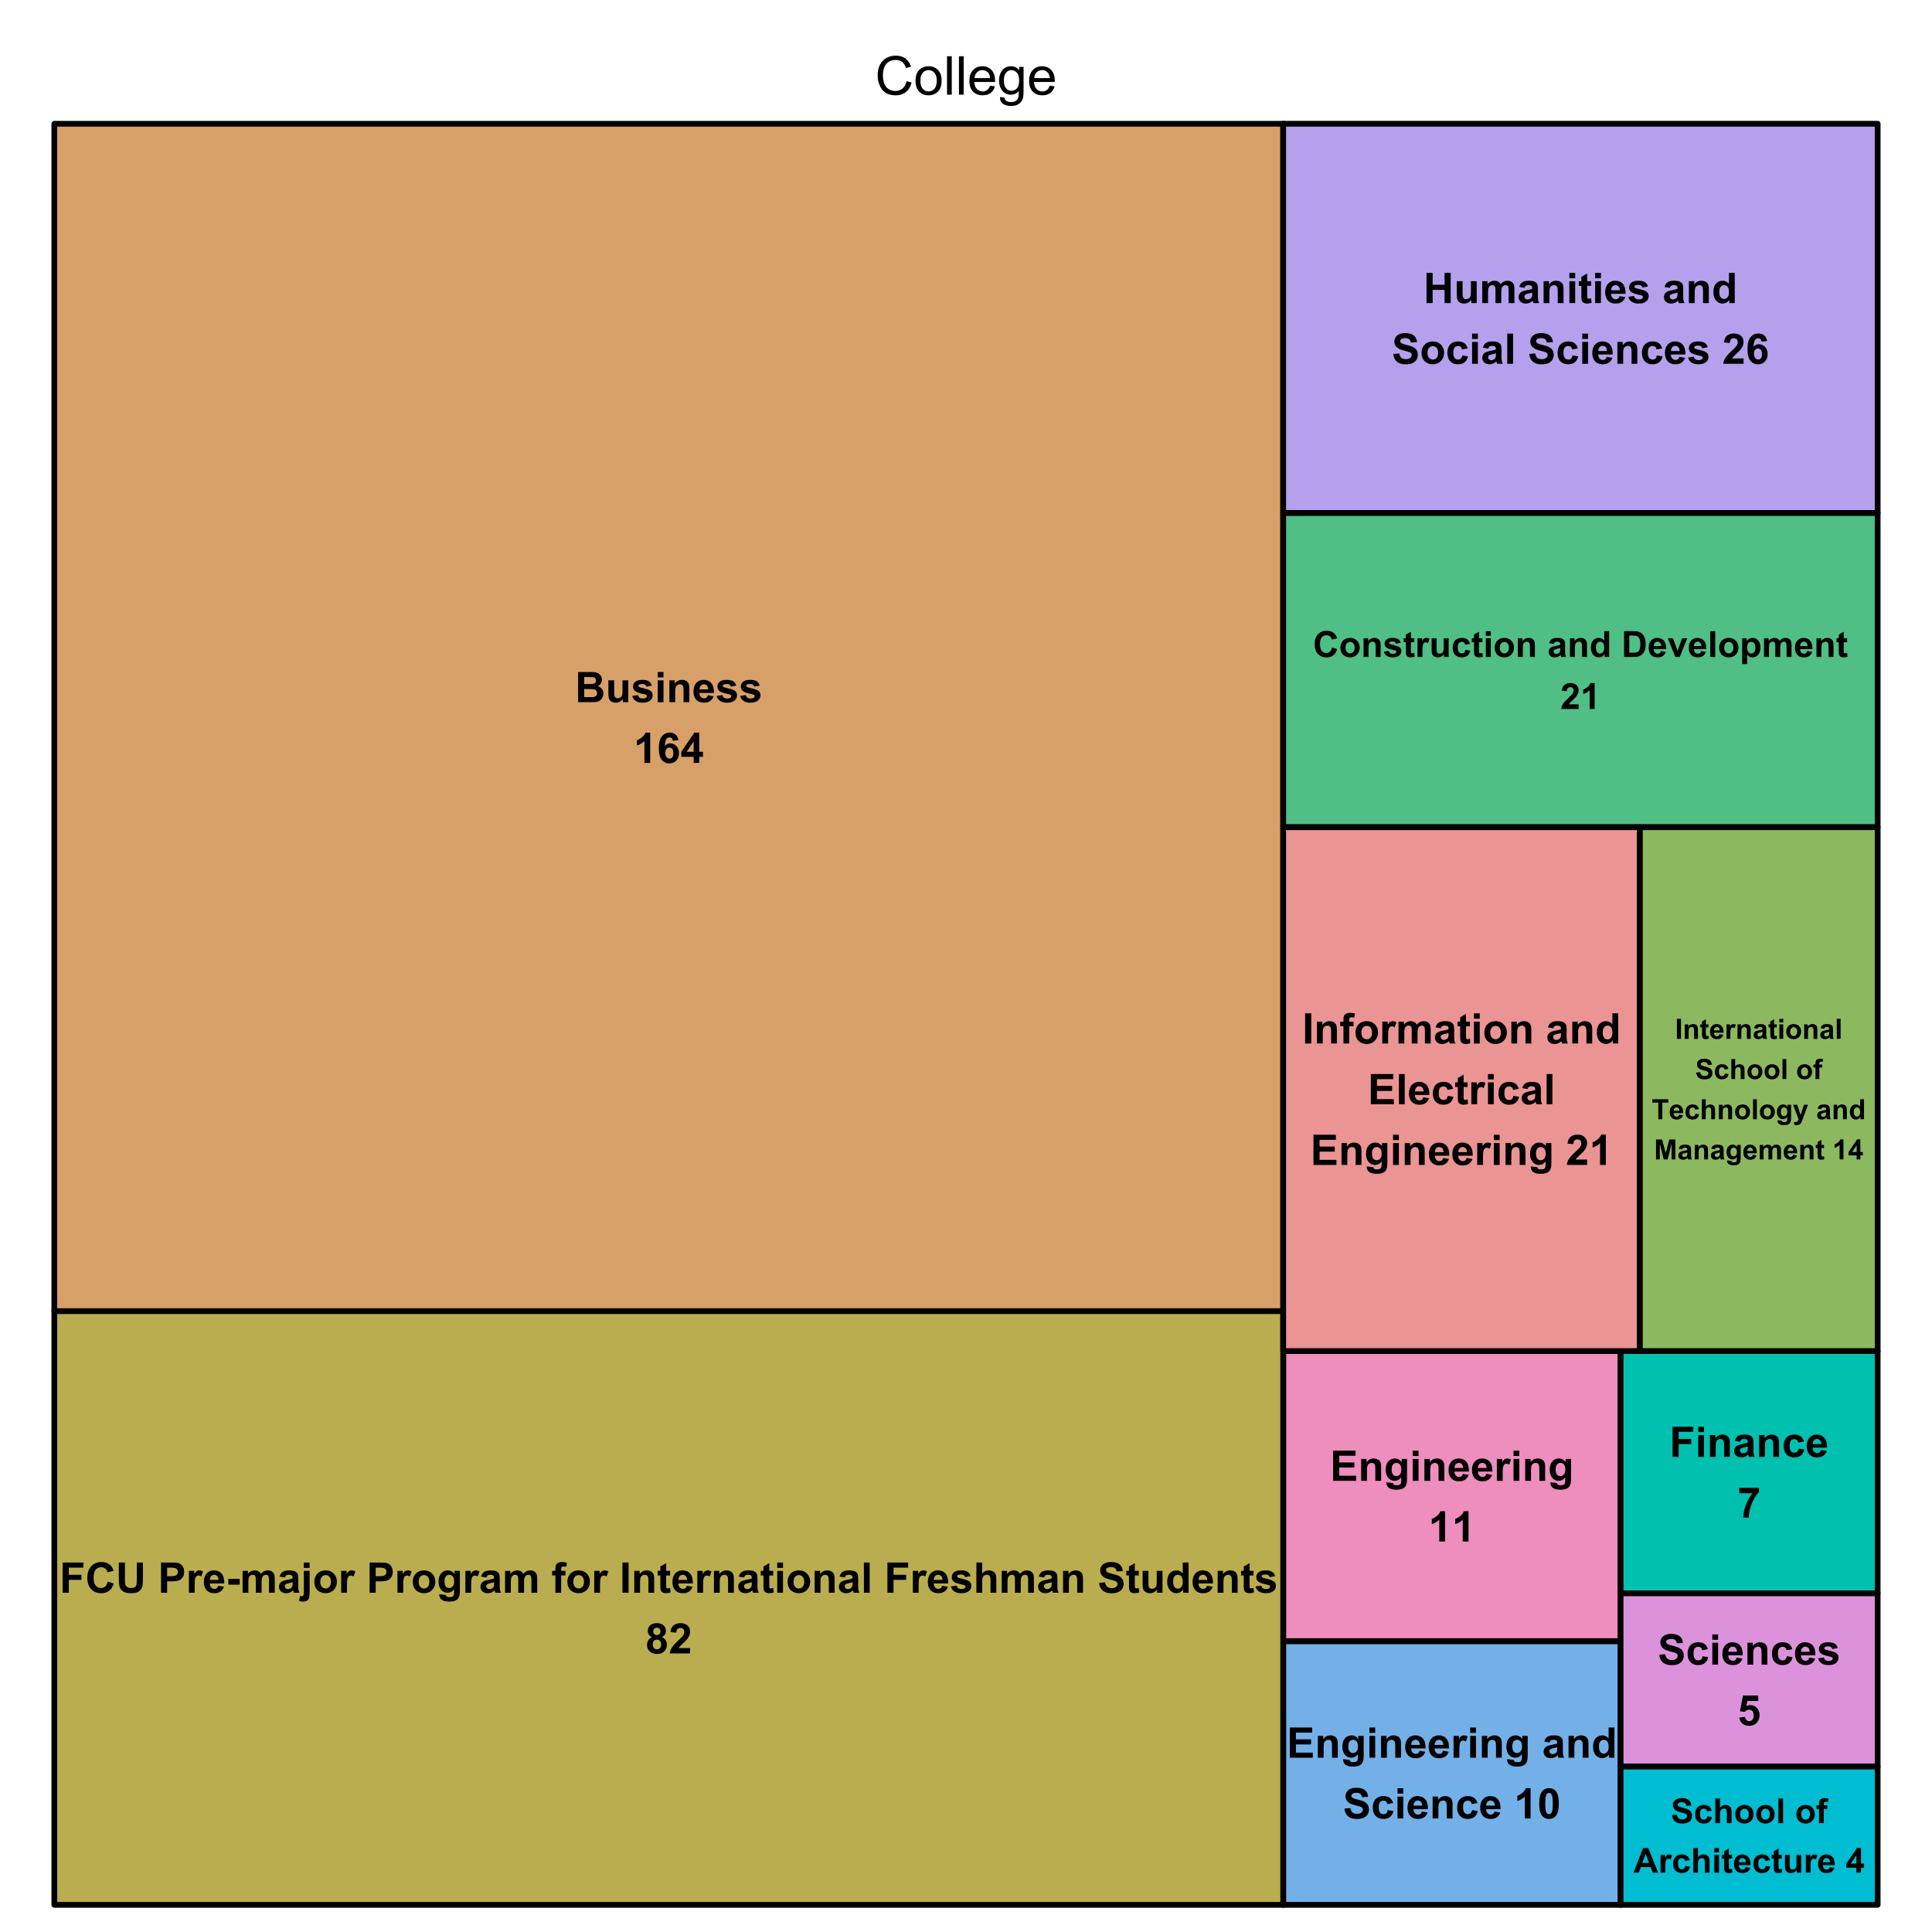 <?xml version="1.0" encoding="UTF-8"?>
<svg xmlns="http://www.w3.org/2000/svg" xmlns:xlink="http://www.w3.org/1999/xlink" width="504pt" height="504pt" viewBox="0 0 504 504" version="1.1">
<defs>
<g>
<symbol overflow="visible" id="glyph0-0">
<path style="stroke:none;" d="M 1.75 0 L 1.75 -8.75 L 8.75 -8.75 L 8.75 0 Z M 1.969 -0.219 L 8.531 -0.219 L 8.531 -8.531 L 1.969 -8.531 Z M 1.969 -0.219 "/>
</symbol>
<symbol overflow="visible" id="glyph0-1">
<path style="stroke:none;" d="M 8.23 -3.516 L 9.555 -3.18 C 9.277 -2.09 8.777 -1.258 8.055 -0.688 C 7.332 -0.113 6.449 0.168 5.406 0.172 C 4.324 0.168 3.445 -0.047 2.773 -0.488 C 2.094 -0.926 1.578 -1.562 1.227 -2.398 C 0.867 -3.227 0.691 -4.125 0.695 -5.086 C 0.691 -6.129 0.891 -7.039 1.293 -7.816 C 1.691 -8.594 2.258 -9.184 2.996 -9.586 C 3.73 -9.988 4.543 -10.188 5.43 -10.191 C 6.426 -10.188 7.27 -9.934 7.957 -9.426 C 8.641 -8.914 9.117 -8.195 9.387 -7.273 L 8.078 -6.965 C 7.844 -7.691 7.508 -8.223 7.066 -8.559 C 6.625 -8.891 6.066 -9.059 5.398 -9.059 C 4.625 -9.059 3.984 -8.871 3.469 -8.504 C 2.953 -8.129 2.59 -7.633 2.379 -7.016 C 2.168 -6.391 2.062 -5.75 2.062 -5.094 C 2.062 -4.234 2.184 -3.492 2.434 -2.859 C 2.68 -2.223 3.066 -1.746 3.594 -1.434 C 4.117 -1.117 4.688 -0.961 5.297 -0.965 C 6.039 -0.961 6.668 -1.176 7.184 -1.605 C 7.699 -2.035 8.047 -2.672 8.23 -3.516 Z M 8.23 -3.516 "/>
</symbol>
<symbol overflow="visible" id="glyph0-2">
<path style="stroke:none;" d="M 0.465 -3.629 C 0.461 -4.973 0.836 -5.969 1.586 -6.617 C 2.207 -7.148 2.969 -7.418 3.867 -7.422 C 4.867 -7.418 5.684 -7.09 6.316 -6.441 C 6.949 -5.785 7.266 -4.883 7.266 -3.734 C 7.266 -2.797 7.125 -2.062 6.844 -1.527 C 6.562 -0.992 6.152 -0.578 5.621 -0.281 C 5.082 0.016 4.5 0.164 3.867 0.164 C 2.852 0.164 2.027 -0.16 1.402 -0.812 C 0.773 -1.461 0.461 -2.398 0.465 -3.629 Z M 1.73 -3.629 C 1.727 -2.695 1.93 -2 2.336 -1.539 C 2.738 -1.074 3.25 -0.844 3.867 -0.848 C 4.477 -0.844 4.984 -1.074 5.391 -1.543 C 5.797 -2.004 6 -2.715 6 -3.672 C 6 -4.566 5.793 -5.246 5.387 -5.711 C 4.977 -6.172 4.473 -6.402 3.867 -6.406 C 3.25 -6.402 2.738 -6.172 2.336 -5.715 C 1.93 -5.25 1.727 -4.555 1.73 -3.629 Z M 1.73 -3.629 "/>
</symbol>
<symbol overflow="visible" id="glyph0-3">
<path style="stroke:none;" d="M 0.895 0 L 0.895 -10.023 L 2.125 -10.023 L 2.125 0 Z M 0.895 0 "/>
</symbol>
<symbol overflow="visible" id="glyph0-4">
<path style="stroke:none;" d="M 5.891 -2.336 L 7.164 -2.18 C 6.961 -1.438 6.59 -0.859 6.047 -0.449 C 5.504 -0.039 4.812 0.164 3.973 0.164 C 2.91 0.164 2.066 -0.16 1.445 -0.816 C 0.82 -1.465 0.508 -2.383 0.512 -3.57 C 0.508 -4.785 0.824 -5.734 1.453 -6.41 C 2.082 -7.082 2.898 -7.418 3.902 -7.422 C 4.871 -7.418 5.664 -7.086 6.281 -6.43 C 6.895 -5.766 7.199 -4.84 7.203 -3.645 C 7.199 -3.57 7.199 -3.461 7.199 -3.316 L 1.785 -3.316 C 1.828 -2.516 2.055 -1.902 2.461 -1.48 C 2.867 -1.055 3.371 -0.844 3.977 -0.848 C 4.426 -0.844 4.812 -0.961 5.133 -1.203 C 5.453 -1.438 5.703 -1.816 5.891 -2.336 Z M 1.852 -4.328 L 5.906 -4.328 C 5.852 -4.934 5.695 -5.391 5.441 -5.703 C 5.047 -6.172 4.539 -6.41 3.918 -6.414 C 3.352 -6.41 2.875 -6.219 2.492 -5.844 C 2.102 -5.461 1.891 -4.957 1.852 -4.328 Z M 1.852 -4.328 "/>
</symbol>
<symbol overflow="visible" id="glyph0-5">
<path style="stroke:none;" d="M 0.695 0.602 L 1.895 0.781 C 1.941 1.145 2.082 1.414 2.312 1.586 C 2.613 1.812 3.031 1.926 3.562 1.93 C 4.129 1.926 4.566 1.812 4.879 1.586 C 5.188 1.355 5.398 1.035 5.508 0.629 C 5.57 0.375 5.598 -0.148 5.598 -0.949 C 5.059 -0.316 4.391 0 3.59 0 C 2.59 0 1.816 -0.359 1.273 -1.078 C 0.723 -1.797 0.449 -2.66 0.453 -3.672 C 0.449 -4.363 0.574 -5.004 0.828 -5.59 C 1.074 -6.176 1.438 -6.625 1.918 -6.945 C 2.391 -7.258 2.949 -7.418 3.594 -7.422 C 4.449 -7.418 5.156 -7.07 5.715 -6.383 L 5.715 -7.258 L 6.852 -7.258 L 6.852 -0.984 C 6.848 0.145 6.734 0.945 6.504 1.418 C 6.273 1.887 5.906 2.258 5.41 2.535 C 4.91 2.805 4.297 2.941 3.57 2.945 C 2.699 2.941 2 2.746 1.469 2.359 C 0.934 1.969 0.676 1.383 0.695 0.602 Z M 1.715 -3.758 C 1.711 -2.805 1.898 -2.113 2.281 -1.676 C 2.656 -1.238 3.133 -1.02 3.703 -1.02 C 4.27 -1.02 4.742 -1.234 5.129 -1.672 C 5.508 -2.102 5.699 -2.785 5.703 -3.719 C 5.699 -4.605 5.504 -5.273 5.109 -5.727 C 4.715 -6.176 4.238 -6.402 3.684 -6.406 C 3.133 -6.402 2.668 -6.18 2.289 -5.738 C 1.902 -5.289 1.711 -4.629 1.715 -3.758 Z M 1.715 -3.758 "/>
</symbol>
<symbol overflow="visible" id="glyph1-0">
<path style="stroke:none;" d="M 1.375 0 L 1.375 -6.875 L 6.875 -6.875 L 6.875 0 Z M 1.547 -0.172 L 6.703 -0.172 L 6.703 -6.703 L 1.547 -6.703 Z M 1.547 -0.172 "/>
</symbol>
<symbol overflow="visible" id="glyph1-1">
<path style="stroke:none;" d="M 0.805 -7.875 L 3.953 -7.875 C 4.574 -7.875 5.039 -7.848 5.344 -7.797 C 5.648 -7.742 5.922 -7.633 6.168 -7.469 C 6.406 -7.301 6.609 -7.082 6.773 -6.812 C 6.934 -6.535 7.012 -6.227 7.016 -5.891 C 7.012 -5.52 6.914 -5.184 6.715 -4.875 C 6.516 -4.566 6.246 -4.336 5.906 -4.184 C 6.387 -4.043 6.754 -3.805 7.016 -3.469 C 7.27 -3.133 7.398 -2.734 7.402 -2.281 C 7.398 -1.922 7.316 -1.574 7.152 -1.238 C 6.984 -0.895 6.758 -0.625 6.469 -0.426 C 6.18 -0.223 5.824 -0.098 5.402 -0.055 C 5.137 -0.023 4.496 -0.008 3.484 0 L 0.805 0 Z M 2.395 -6.562 L 2.395 -4.742 L 3.438 -4.742 C 4.055 -4.738 4.441 -4.75 4.594 -4.77 C 4.863 -4.801 5.074 -4.895 5.234 -5.051 C 5.387 -5.207 5.465 -5.41 5.469 -5.668 C 5.465 -5.906 5.398 -6.105 5.266 -6.258 C 5.129 -6.41 4.93 -6.5 4.668 -6.535 C 4.508 -6.551 4.055 -6.562 3.309 -6.562 Z M 2.395 -3.434 L 2.395 -1.328 L 3.867 -1.328 C 4.438 -1.324 4.801 -1.34 4.957 -1.375 C 5.191 -1.414 5.383 -1.52 5.535 -1.688 C 5.68 -1.852 5.754 -2.074 5.758 -2.359 C 5.754 -2.59 5.695 -2.789 5.586 -2.957 C 5.469 -3.121 5.305 -3.242 5.09 -3.32 C 4.871 -3.395 4.402 -3.434 3.68 -3.434 Z M 2.395 -3.434 "/>
</symbol>
<symbol overflow="visible" id="glyph1-2">
<path style="stroke:none;" d="M 4.543 0 L 4.543 -0.855 C 4.332 -0.551 4.062 -0.309 3.727 -0.133 C 3.387 0.043 3.027 0.129 2.652 0.129 C 2.266 0.129 1.922 0.047 1.621 -0.121 C 1.312 -0.289 1.094 -0.527 0.961 -0.832 C 0.824 -1.137 0.754 -1.555 0.758 -2.094 L 0.758 -5.703 L 2.266 -5.703 L 2.266 -3.082 C 2.262 -2.277 2.289 -1.785 2.348 -1.605 C 2.402 -1.426 2.504 -1.281 2.652 -1.176 C 2.797 -1.07 2.984 -1.02 3.211 -1.02 C 3.469 -1.02 3.699 -1.09 3.902 -1.23 C 4.105 -1.371 4.246 -1.547 4.324 -1.758 C 4.398 -1.969 4.434 -2.48 4.438 -3.297 L 4.438 -5.703 L 5.945 -5.703 L 5.945 0 Z M 4.543 0 "/>
</symbol>
<symbol overflow="visible" id="glyph1-3">
<path style="stroke:none;" d="M 0.258 -1.629 L 1.773 -1.859 C 1.832 -1.562 1.961 -1.34 2.164 -1.188 C 2.359 -1.035 2.637 -0.961 2.992 -0.961 C 3.379 -0.961 3.672 -1.031 3.871 -1.176 C 4 -1.273 4.066 -1.406 4.07 -1.578 C 4.066 -1.688 4.031 -1.785 3.965 -1.863 C 3.887 -1.934 3.719 -2 3.461 -2.062 C 2.238 -2.328 1.465 -2.57 1.145 -2.797 C 0.691 -3.102 0.469 -3.531 0.469 -4.082 C 0.469 -4.574 0.66 -4.988 1.051 -5.328 C 1.438 -5.66 2.043 -5.828 2.867 -5.832 C 3.645 -5.828 4.227 -5.703 4.609 -5.449 C 4.988 -5.195 5.25 -4.82 5.391 -4.324 L 3.969 -4.062 C 3.906 -4.281 3.793 -4.453 3.621 -4.57 C 3.449 -4.688 3.207 -4.746 2.895 -4.75 C 2.496 -4.746 2.211 -4.691 2.039 -4.582 C 1.922 -4.504 1.863 -4.398 1.867 -4.273 C 1.863 -4.164 1.914 -4.074 2.02 -4 C 2.152 -3.898 2.621 -3.758 3.43 -3.578 C 4.23 -3.395 4.793 -3.172 5.113 -2.906 C 5.426 -2.637 5.582 -2.262 5.586 -1.781 C 5.582 -1.258 5.363 -0.809 4.93 -0.434 C 4.488 -0.059 3.844 0.129 2.992 0.129 C 2.215 0.129 1.602 -0.027 1.148 -0.344 C 0.695 -0.656 0.398 -1.086 0.258 -1.629 Z M 0.258 -1.629 "/>
</symbol>
<symbol overflow="visible" id="glyph1-4">
<path style="stroke:none;" d="M 0.789 -6.477 L 0.789 -7.875 L 2.297 -7.875 L 2.297 -6.477 Z M 0.789 0 L 0.789 -5.703 L 2.297 -5.703 L 2.297 0 Z M 0.789 0 "/>
</symbol>
<symbol overflow="visible" id="glyph1-5">
<path style="stroke:none;" d="M 5.977 0 L 4.469 0 L 4.469 -2.91 C 4.465 -3.523 4.434 -3.922 4.371 -4.105 C 4.305 -4.285 4.199 -4.426 4.055 -4.527 C 3.91 -4.625 3.734 -4.676 3.535 -4.68 C 3.27 -4.676 3.035 -4.605 2.828 -4.465 C 2.621 -4.32 2.48 -4.129 2.402 -3.895 C 2.324 -3.656 2.285 -3.219 2.289 -2.582 L 2.289 0 L 0.777 0 L 0.777 -5.703 L 2.18 -5.703 L 2.18 -4.867 C 2.676 -5.508 3.301 -5.828 4.062 -5.832 C 4.391 -5.828 4.695 -5.77 4.973 -5.652 C 5.246 -5.531 5.453 -5.379 5.598 -5.191 C 5.738 -5.004 5.84 -4.793 5.895 -4.559 C 5.949 -4.324 5.977 -3.984 5.977 -3.547 Z M 5.977 0 "/>
</symbol>
<symbol overflow="visible" id="glyph1-6">
<path style="stroke:none;" d="M 4.094 -1.816 L 5.598 -1.562 C 5.398 -1.008 5.094 -0.586 4.68 -0.301 C 4.262 -0.012 3.742 0.129 3.117 0.129 C 2.125 0.129 1.391 -0.195 0.914 -0.844 C 0.535 -1.359 0.344 -2.012 0.348 -2.809 C 0.344 -3.75 0.594 -4.492 1.09 -5.027 C 1.582 -5.562 2.207 -5.828 2.965 -5.832 C 3.812 -5.828 4.48 -5.551 4.973 -4.992 C 5.461 -4.43 5.695 -3.57 5.676 -2.418 L 1.895 -2.418 C 1.902 -1.969 2.027 -1.621 2.262 -1.371 C 2.492 -1.121 2.781 -0.996 3.133 -1 C 3.363 -0.996 3.562 -1.059 3.727 -1.191 C 3.887 -1.316 4.008 -1.527 4.094 -1.816 Z M 4.18 -3.34 C 4.164 -3.777 4.051 -4.109 3.84 -4.336 C 3.621 -4.562 3.359 -4.676 3.055 -4.68 C 2.723 -4.676 2.453 -4.555 2.238 -4.32 C 2.023 -4.074 1.918 -3.75 1.922 -3.34 Z M 4.18 -3.34 "/>
</symbol>
<symbol overflow="visible" id="glyph1-7">
<path style="stroke:none;" d="M 4.328 0 L 2.82 0 L 2.82 -5.688 C 2.266 -5.168 1.617 -4.785 0.871 -4.543 L 0.871 -5.914 C 1.262 -6.039 1.688 -6.285 2.152 -6.645 C 2.613 -7.004 2.934 -7.422 3.105 -7.906 L 4.328 -7.906 Z M 4.328 0 "/>
</symbol>
<symbol overflow="visible" id="glyph1-8">
<path style="stroke:none;" d="M 5.582 -5.945 L 4.121 -5.785 C 4.082 -6.082 3.988 -6.305 3.84 -6.449 C 3.684 -6.59 3.488 -6.66 3.254 -6.664 C 2.934 -6.66 2.664 -6.52 2.445 -6.234 C 2.223 -5.945 2.086 -5.348 2.031 -4.445 C 2.402 -4.887 2.871 -5.109 3.434 -5.113 C 4.062 -5.109 4.602 -4.867 5.051 -4.391 C 5.5 -3.906 5.723 -3.289 5.727 -2.535 C 5.723 -1.727 5.488 -1.082 5.016 -0.598 C 4.543 -0.113 3.934 0.129 3.195 0.133 C 2.398 0.129 1.746 -0.176 1.234 -0.793 C 0.723 -1.406 0.469 -2.418 0.469 -3.828 C 0.469 -5.266 0.734 -6.309 1.266 -6.949 C 1.797 -7.586 2.488 -7.902 3.348 -7.906 C 3.941 -7.902 4.438 -7.734 4.828 -7.402 C 5.219 -7.066 5.469 -6.582 5.582 -5.945 Z M 2.16 -2.652 C 2.156 -2.16 2.27 -1.781 2.496 -1.516 C 2.723 -1.246 2.98 -1.113 3.27 -1.117 C 3.551 -1.113 3.781 -1.223 3.969 -1.445 C 4.152 -1.66 4.246 -2.02 4.25 -2.52 C 4.246 -3.031 4.148 -3.406 3.949 -3.645 C 3.746 -3.879 3.492 -3.996 3.195 -4 C 2.902 -3.996 2.66 -3.883 2.461 -3.66 C 2.258 -3.43 2.156 -3.094 2.16 -2.652 Z M 2.16 -2.652 "/>
</symbol>
<symbol overflow="visible" id="glyph1-9">
<path style="stroke:none;" d="M 3.426 0 L 3.426 -1.586 L 0.203 -1.586 L 0.203 -2.906 L 3.621 -7.906 L 4.887 -7.906 L 4.887 -2.91 L 5.867 -2.91 L 5.867 -1.586 L 4.887 -1.586 L 4.887 0 Z M 3.426 -2.91 L 3.426 -5.602 L 1.617 -2.91 Z M 3.426 -2.91 "/>
</symbol>
<symbol overflow="visible" id="glyph1-10">
<path style="stroke:none;" d="M 0.801 0 L 0.801 -7.875 L 6.641 -7.875 L 6.641 -6.543 L 2.391 -6.543 L 2.391 -4.797 L 6.344 -4.797 L 6.344 -3.469 L 2.391 -3.469 L 2.391 -1.328 L 6.789 -1.328 L 6.789 0 Z M 0.801 0 "/>
</symbol>
<symbol overflow="visible" id="glyph1-11">
<path style="stroke:none;" d="M 0.648 0.375 L 2.375 0.586 C 2.398 0.785 2.465 0.922 2.574 1 C 2.715 1.105 2.941 1.16 3.25 1.16 C 3.641 1.16 3.938 1.102 4.137 0.984 C 4.27 0.902 4.367 0.773 4.438 0.602 C 4.48 0.473 4.504 0.246 4.508 -0.09 L 4.508 -0.922 C 4.051 -0.305 3.48 0 2.797 0 C 2.027 0 1.422 -0.324 0.977 -0.973 C 0.625 -1.484 0.449 -2.121 0.453 -2.883 C 0.449 -3.84 0.68 -4.57 1.141 -5.074 C 1.598 -5.578 2.172 -5.828 2.859 -5.832 C 3.562 -5.828 4.141 -5.52 4.602 -4.902 L 4.602 -5.703 L 6.016 -5.703 L 6.016 -0.586 C 6.012 0.086 5.957 0.586 5.848 0.922 C 5.738 1.25 5.582 1.512 5.383 1.707 C 5.18 1.895 4.91 2.043 4.578 2.152 C 4.242 2.258 3.82 2.312 3.309 2.316 C 2.34 2.312 1.652 2.148 1.25 1.816 C 0.844 1.484 0.645 1.062 0.645 0.559 C 0.645 0.504 0.645 0.445 0.648 0.375 Z M 2 -2.969 C 1.996 -2.363 2.113 -1.922 2.352 -1.641 C 2.582 -1.359 2.871 -1.219 3.219 -1.219 C 3.582 -1.219 3.895 -1.363 4.148 -1.652 C 4.402 -1.941 4.527 -2.367 4.531 -2.934 C 4.527 -3.523 4.406 -3.961 4.168 -4.25 C 3.922 -4.531 3.613 -4.676 3.242 -4.68 C 2.879 -4.676 2.582 -4.535 2.352 -4.258 C 2.113 -3.973 1.996 -3.543 2 -2.969 Z M 2 -2.969 "/>
</symbol>
<symbol overflow="visible" id="glyph1-12">
<path style="stroke:none;" d="M 2.234 0 L 0.727 0 L 0.727 -5.703 L 2.125 -5.703 L 2.125 -4.895 C 2.363 -5.273 2.578 -5.527 2.773 -5.648 C 2.961 -5.77 3.18 -5.828 3.426 -5.832 C 3.766 -5.828 4.098 -5.734 4.422 -5.547 L 3.953 -4.234 C 3.695 -4.395 3.457 -4.477 3.242 -4.48 C 3.027 -4.477 2.852 -4.418 2.707 -4.305 C 2.559 -4.184 2.441 -3.973 2.359 -3.672 C 2.273 -3.367 2.23 -2.73 2.234 -1.762 Z M 2.234 0 "/>
</symbol>
<symbol overflow="visible" id="glyph1-13">
<path style="stroke:none;" d=""/>
</symbol>
<symbol overflow="visible" id="glyph1-14">
<path style="stroke:none;" d="M 1.918 -3.965 L 0.547 -4.211 C 0.695 -4.762 0.961 -5.168 1.34 -5.434 C 1.715 -5.695 2.273 -5.828 3.02 -5.832 C 3.688 -5.828 4.188 -5.75 4.52 -5.594 C 4.848 -5.434 5.082 -5.23 5.215 -4.984 C 5.348 -4.738 5.414 -4.289 5.418 -3.637 L 5.402 -1.875 C 5.402 -1.371 5.426 -1 5.473 -0.762 C 5.52 -0.523 5.609 -0.27 5.746 0 L 4.254 0 C 4.215 -0.098 4.164 -0.246 4.109 -0.445 C 4.078 -0.531 4.062 -0.59 4.055 -0.625 C 3.797 -0.371 3.52 -0.184 3.227 -0.059 C 2.934 0.066 2.621 0.129 2.289 0.129 C 1.699 0.129 1.234 -0.027 0.898 -0.348 C 0.555 -0.664 0.387 -1.07 0.391 -1.559 C 0.387 -1.879 0.465 -2.164 0.621 -2.418 C 0.777 -2.668 0.992 -2.863 1.27 -3 C 1.547 -3.133 1.945 -3.25 2.469 -3.352 C 3.172 -3.484 3.664 -3.605 3.938 -3.723 L 3.938 -3.871 C 3.938 -4.16 3.863 -4.367 3.723 -4.492 C 3.574 -4.613 3.305 -4.676 2.91 -4.68 C 2.641 -4.676 2.43 -4.621 2.281 -4.52 C 2.129 -4.41 2.008 -4.227 1.918 -3.965 Z M 3.938 -2.738 C 3.742 -2.668 3.434 -2.594 3.02 -2.508 C 2.598 -2.418 2.324 -2.328 2.195 -2.246 C 1.996 -2.102 1.898 -1.926 1.902 -1.715 C 1.898 -1.5 1.977 -1.316 2.137 -1.164 C 2.293 -1.008 2.492 -0.93 2.738 -0.934 C 3.008 -0.93 3.27 -1.02 3.52 -1.203 C 3.699 -1.336 3.82 -1.504 3.879 -1.703 C 3.918 -1.828 3.938 -2.074 3.938 -2.438 Z M 3.938 -2.738 "/>
</symbol>
<symbol overflow="visible" id="glyph1-15">
<path style="stroke:none;" d="M 6.02 0 L 4.617 0 L 4.617 -0.836 C 4.383 -0.508 4.105 -0.266 3.793 -0.109 C 3.473 0.051 3.156 0.129 2.836 0.129 C 2.18 0.129 1.617 -0.133 1.152 -0.664 C 0.684 -1.188 0.449 -1.926 0.453 -2.875 C 0.449 -3.84 0.676 -4.574 1.133 -5.078 C 1.586 -5.578 2.164 -5.828 2.859 -5.832 C 3.492 -5.828 4.043 -5.566 4.512 -5.039 L 4.512 -7.875 L 6.02 -7.875 Z M 1.992 -2.977 C 1.992 -2.367 2.074 -1.926 2.246 -1.656 C 2.484 -1.258 2.824 -1.059 3.266 -1.062 C 3.609 -1.059 3.906 -1.207 4.148 -1.504 C 4.391 -1.797 4.512 -2.238 4.516 -2.832 C 4.512 -3.48 4.395 -3.953 4.16 -4.246 C 3.926 -4.531 3.621 -4.676 3.254 -4.68 C 2.895 -4.676 2.598 -4.531 2.355 -4.25 C 2.113 -3.961 1.992 -3.539 1.992 -2.977 Z M 1.992 -2.977 "/>
</symbol>
<symbol overflow="visible" id="glyph1-16">
<path style="stroke:none;" d="M 0.398 -2.562 L 1.945 -2.711 C 2.039 -2.191 2.227 -1.809 2.512 -1.566 C 2.793 -1.32 3.176 -1.199 3.664 -1.203 C 4.172 -1.199 4.559 -1.309 4.82 -1.527 C 5.078 -1.742 5.207 -1.996 5.211 -2.289 C 5.207 -2.473 5.152 -2.629 5.047 -2.762 C 4.934 -2.891 4.742 -3.008 4.473 -3.105 C 4.285 -3.168 3.863 -3.281 3.203 -3.449 C 2.348 -3.656 1.75 -3.914 1.406 -4.227 C 0.922 -4.656 0.68 -5.188 0.684 -5.812 C 0.68 -6.211 0.793 -6.586 1.023 -6.938 C 1.246 -7.285 1.574 -7.551 2.004 -7.734 C 2.434 -7.914 2.949 -8.004 3.555 -8.008 C 4.543 -8.004 5.285 -7.785 5.785 -7.355 C 6.281 -6.918 6.547 -6.344 6.574 -5.625 L 4.984 -5.555 C 4.914 -5.957 4.77 -6.246 4.547 -6.426 C 4.32 -6.602 3.984 -6.691 3.539 -6.691 C 3.078 -6.691 2.715 -6.594 2.453 -6.406 C 2.285 -6.281 2.203 -6.121 2.203 -5.918 C 2.203 -5.73 2.281 -5.57 2.438 -5.441 C 2.637 -5.27 3.121 -5.094 3.898 -4.914 C 4.668 -4.73 5.242 -4.543 5.613 -4.348 C 5.984 -4.152 6.273 -3.883 6.484 -3.547 C 6.691 -3.203 6.797 -2.785 6.801 -2.293 C 6.797 -1.84 6.672 -1.418 6.422 -1.023 C 6.172 -0.629 5.816 -0.336 5.359 -0.145 C 4.898 0.047 4.328 0.141 3.648 0.141 C 2.648 0.141 1.883 -0.09 1.352 -0.551 C 0.816 -1.012 0.5 -1.68 0.398 -2.562 Z M 0.398 -2.562 "/>
</symbol>
<symbol overflow="visible" id="glyph1-17">
<path style="stroke:none;" d="M 5.762 -4.016 L 4.273 -3.75 C 4.219 -4.047 4.105 -4.27 3.934 -4.418 C 3.754 -4.566 3.523 -4.641 3.242 -4.645 C 2.863 -4.641 2.566 -4.512 2.344 -4.254 C 2.117 -3.996 2.004 -3.562 2.008 -2.953 C 2.004 -2.273 2.117 -1.793 2.348 -1.52 C 2.574 -1.238 2.879 -1.102 3.266 -1.102 C 3.547 -1.102 3.781 -1.18 3.969 -1.344 C 4.148 -1.504 4.277 -1.785 4.355 -2.188 L 5.84 -1.934 C 5.684 -1.254 5.387 -0.738 4.953 -0.391 C 4.512 -0.043 3.926 0.129 3.195 0.129 C 2.359 0.129 1.695 -0.133 1.199 -0.66 C 0.703 -1.184 0.457 -1.914 0.457 -2.848 C 0.457 -3.785 0.703 -4.516 1.203 -5.043 C 1.695 -5.566 2.371 -5.828 3.223 -5.832 C 3.918 -5.828 4.469 -5.68 4.879 -5.383 C 5.289 -5.082 5.582 -4.625 5.762 -4.016 Z M 5.762 -4.016 "/>
</symbol>
<symbol overflow="visible" id="glyph1-18">
<path style="stroke:none;" d="M 3.02 -7.906 C 3.777 -7.902 4.375 -7.633 4.809 -7.09 C 5.316 -6.445 5.57 -5.375 5.574 -3.883 C 5.57 -2.391 5.312 -1.32 4.801 -0.672 C 4.371 -0.137 3.777 0.129 3.02 0.133 C 2.246 0.129 1.629 -0.164 1.164 -0.75 C 0.691 -1.336 0.457 -2.383 0.461 -3.898 C 0.457 -5.379 0.715 -6.449 1.234 -7.102 C 1.66 -7.637 2.254 -7.902 3.02 -7.906 Z M 3.02 -6.656 C 2.832 -6.656 2.672 -6.598 2.531 -6.48 C 2.387 -6.363 2.273 -6.152 2.195 -5.855 C 2.09 -5.461 2.039 -4.805 2.039 -3.883 C 2.039 -2.957 2.086 -2.32 2.18 -1.977 C 2.273 -1.629 2.391 -1.402 2.531 -1.289 C 2.672 -1.172 2.832 -1.113 3.02 -1.117 C 3.199 -1.113 3.363 -1.172 3.508 -1.289 C 3.648 -1.406 3.758 -1.613 3.84 -1.918 C 3.941 -2.301 3.996 -2.957 3.996 -3.883 C 3.996 -4.805 3.949 -5.438 3.855 -5.785 C 3.762 -6.129 3.645 -6.363 3.504 -6.48 C 3.363 -6.598 3.199 -6.656 3.02 -6.656 Z M 3.02 -6.656 "/>
</symbol>
<symbol overflow="visible" id="glyph1-19">
<path style="stroke:none;" d="M 0.812 0 L 0.812 -7.875 L 6.211 -7.875 L 6.211 -6.543 L 2.402 -6.543 L 2.402 -4.68 L 5.688 -4.68 L 5.688 -3.348 L 2.402 -3.348 L 2.402 0 Z M 0.812 0 "/>
</symbol>
<symbol overflow="visible" id="glyph1-20">
<path style="stroke:none;" d="M 5.84 -2.895 L 7.379 -2.406 C 7.137 -1.543 6.746 -0.906 6.199 -0.492 C 5.648 -0.078 4.949 0.129 4.109 0.133 C 3.059 0.129 2.199 -0.227 1.527 -0.938 C 0.852 -1.648 0.516 -2.625 0.52 -3.867 C 0.516 -5.176 0.855 -6.191 1.535 -6.918 C 2.211 -7.641 3.102 -8.004 4.207 -8.008 C 5.168 -8.004 5.949 -7.719 6.555 -7.156 C 6.91 -6.812 7.18 -6.328 7.359 -5.703 L 5.785 -5.328 C 5.688 -5.734 5.492 -6.059 5.199 -6.293 C 4.902 -6.527 4.547 -6.645 4.125 -6.648 C 3.539 -6.645 3.062 -6.434 2.703 -6.02 C 2.336 -5.598 2.156 -4.922 2.16 -3.984 C 2.156 -2.988 2.336 -2.277 2.695 -1.859 C 3.055 -1.434 3.52 -1.223 4.094 -1.227 C 4.512 -1.223 4.875 -1.359 5.184 -1.629 C 5.484 -1.895 5.703 -2.316 5.84 -2.895 Z M 5.84 -2.895 "/>
</symbol>
<symbol overflow="visible" id="glyph1-21">
<path style="stroke:none;" d="M 0.789 -7.875 L 2.379 -7.875 L 2.379 -3.609 C 2.379 -2.93 2.398 -2.488 2.438 -2.293 C 2.504 -1.965 2.664 -1.707 2.922 -1.516 C 3.176 -1.32 3.527 -1.223 3.977 -1.227 C 4.426 -1.223 4.766 -1.316 4.996 -1.5 C 5.223 -1.684 5.359 -1.91 5.406 -2.18 C 5.449 -2.445 5.473 -2.891 5.477 -3.52 L 5.477 -7.875 L 7.07 -7.875 L 7.07 -3.738 C 7.066 -2.793 7.023 -2.125 6.941 -1.734 C 6.852 -1.344 6.691 -1.012 6.465 -0.746 C 6.23 -0.473 5.922 -0.262 5.535 -0.105 C 5.148 0.051 4.645 0.129 4.023 0.133 C 3.27 0.129 2.699 0.047 2.312 -0.125 C 1.922 -0.297 1.613 -0.523 1.391 -0.801 C 1.164 -1.078 1.016 -1.371 0.945 -1.676 C 0.836 -2.125 0.785 -2.789 0.789 -3.672 Z M 0.789 -7.875 "/>
</symbol>
<symbol overflow="visible" id="glyph1-22">
<path style="stroke:none;" d="M 0.801 0 L 0.801 -7.875 L 3.352 -7.875 C 4.316 -7.875 4.945 -7.836 5.242 -7.758 C 5.691 -7.637 6.07 -7.379 6.375 -6.984 C 6.68 -6.586 6.832 -6.074 6.832 -5.453 C 6.832 -4.965 6.742 -4.559 6.566 -4.23 C 6.391 -3.902 6.168 -3.645 5.898 -3.457 C 5.629 -3.27 5.355 -3.145 5.074 -3.082 C 4.695 -3.004 4.145 -2.965 3.426 -2.969 L 2.391 -2.969 L 2.391 0 Z M 2.391 -6.543 L 2.391 -4.309 L 3.262 -4.309 C 3.883 -4.305 4.301 -4.348 4.516 -4.43 C 4.727 -4.512 4.895 -4.641 5.016 -4.816 C 5.133 -4.992 5.191 -5.195 5.195 -5.43 C 5.191 -5.715 5.105 -5.949 4.941 -6.137 C 4.77 -6.32 4.559 -6.438 4.301 -6.488 C 4.109 -6.52 3.727 -6.539 3.156 -6.543 Z M 2.391 -6.543 "/>
</symbol>
<symbol overflow="visible" id="glyph1-23">
<path style="stroke:none;" d="M 0.617 -2.102 L 0.617 -3.609 L 3.582 -3.609 L 3.582 -2.102 Z M 0.617 -2.102 "/>
</symbol>
<symbol overflow="visible" id="glyph1-24">
<path style="stroke:none;" d="M 0.676 -5.703 L 2.066 -5.703 L 2.066 -4.926 C 2.562 -5.527 3.156 -5.828 3.844 -5.832 C 4.211 -5.828 4.527 -5.754 4.797 -5.605 C 5.062 -5.453 5.281 -5.227 5.457 -4.926 C 5.703 -5.227 5.973 -5.453 6.266 -5.605 C 6.555 -5.754 6.867 -5.828 7.195 -5.832 C 7.613 -5.828 7.965 -5.746 8.258 -5.578 C 8.547 -5.406 8.766 -5.156 8.91 -4.828 C 9.012 -4.586 9.062 -4.191 9.066 -3.648 L 9.066 0 L 7.559 0 L 7.559 -3.262 C 7.559 -3.824 7.504 -4.188 7.402 -4.355 C 7.258 -4.566 7.043 -4.676 6.758 -4.68 C 6.543 -4.676 6.344 -4.609 6.16 -4.484 C 5.973 -4.352 5.84 -4.164 5.758 -3.918 C 5.672 -3.668 5.629 -3.273 5.633 -2.738 L 5.633 0 L 4.125 0 L 4.125 -3.125 C 4.125 -3.676 4.098 -4.035 4.043 -4.199 C 3.988 -4.359 3.902 -4.48 3.793 -4.559 C 3.676 -4.637 3.523 -4.676 3.336 -4.68 C 3.098 -4.676 2.891 -4.613 2.707 -4.488 C 2.52 -4.363 2.387 -4.18 2.309 -3.945 C 2.227 -3.707 2.184 -3.316 2.188 -2.773 L 2.188 0 L 0.676 0 Z M 0.676 -5.703 "/>
</symbol>
<symbol overflow="visible" id="glyph1-25">
<path style="stroke:none;" d="M 0.758 -6.477 L 0.758 -7.875 L 2.266 -7.875 L 2.266 -6.477 Z M 2.266 -5.703 L 2.266 -0.176 C 2.262 0.551 2.215 1.062 2.121 1.359 C 2.027 1.656 1.844 1.891 1.574 2.062 C 1.305 2.23 0.961 2.312 0.543 2.316 C 0.391 2.312 0.227 2.301 0.055 2.273 C -0.117 2.246 -0.301 2.203 -0.504 2.152 L -0.242 0.863 C -0.164 0.875 -0.098 0.887 -0.039 0.898 C 0.023 0.906 0.078 0.914 0.133 0.914 C 0.285 0.914 0.41 0.879 0.512 0.812 C 0.605 0.746 0.672 0.668 0.707 0.574 C 0.738 0.48 0.754 0.203 0.758 -0.262 L 0.758 -5.703 Z M 2.266 -5.703 "/>
</symbol>
<symbol overflow="visible" id="glyph1-26">
<path style="stroke:none;" d="M 0.441 -2.934 C 0.438 -3.43 0.562 -3.914 0.809 -4.387 C 1.055 -4.855 1.402 -5.215 1.859 -5.461 C 2.309 -5.707 2.816 -5.828 3.379 -5.832 C 4.238 -5.828 4.945 -5.551 5.5 -4.992 C 6.051 -4.43 6.328 -3.719 6.328 -2.867 C 6.328 -2 6.047 -1.285 5.492 -0.723 C 4.93 -0.152 4.23 0.129 3.391 0.129 C 2.863 0.129 2.363 0.012 1.891 -0.223 C 1.414 -0.457 1.055 -0.801 0.809 -1.262 C 0.562 -1.715 0.438 -2.273 0.441 -2.934 Z M 1.988 -2.852 C 1.984 -2.285 2.121 -1.852 2.391 -1.551 C 2.656 -1.25 2.984 -1.102 3.383 -1.102 C 3.773 -1.102 4.105 -1.25 4.375 -1.551 C 4.637 -1.852 4.77 -2.289 4.773 -2.863 C 4.77 -3.418 4.637 -3.848 4.375 -4.148 C 4.105 -4.449 3.773 -4.598 3.383 -4.602 C 2.984 -4.598 2.656 -4.449 2.391 -4.148 C 2.121 -3.848 1.984 -3.414 1.988 -2.852 Z M 1.988 -2.852 "/>
</symbol>
<symbol overflow="visible" id="glyph1-27">
<path style="stroke:none;" d="M 0.129 -5.703 L 0.969 -5.703 L 0.969 -6.133 C 0.965 -6.609 1.016 -6.969 1.121 -7.207 C 1.219 -7.441 1.406 -7.633 1.684 -7.785 C 1.953 -7.93 2.301 -8.004 2.723 -8.008 C 3.148 -8.004 3.57 -7.941 3.984 -7.816 L 3.781 -6.762 C 3.539 -6.816 3.309 -6.844 3.09 -6.848 C 2.867 -6.844 2.711 -6.793 2.617 -6.695 C 2.52 -6.59 2.473 -6.395 2.477 -6.105 L 2.477 -5.703 L 3.605 -5.703 L 3.605 -4.516 L 2.477 -4.516 L 2.477 0 L 0.969 0 L 0.969 -4.516 L 0.129 -4.516 Z M 0.129 -5.703 "/>
</symbol>
<symbol overflow="visible" id="glyph1-28">
<path style="stroke:none;" d="M 0.75 0 L 0.75 -7.875 L 2.344 -7.875 L 2.344 0 Z M 0.75 0 "/>
</symbol>
<symbol overflow="visible" id="glyph1-29">
<path style="stroke:none;" d="M 3.406 -5.703 L 3.406 -4.5 L 2.375 -4.5 L 2.375 -2.203 C 2.371 -1.734 2.383 -1.461 2.402 -1.387 C 2.422 -1.309 2.465 -1.246 2.535 -1.195 C 2.602 -1.145 2.688 -1.117 2.793 -1.121 C 2.93 -1.117 3.133 -1.168 3.398 -1.266 L 3.527 -0.098 C 3.176 0.055 2.777 0.129 2.336 0.129 C 2.062 0.129 1.816 0.086 1.602 -0.008 C 1.379 -0.094 1.219 -0.211 1.121 -0.359 C 1.016 -0.5 0.945 -0.699 0.906 -0.949 C 0.871 -1.125 0.855 -1.48 0.859 -2.016 L 0.859 -4.5 L 0.168 -4.5 L 0.168 -5.703 L 0.859 -5.703 L 0.859 -6.836 L 2.375 -7.719 L 2.375 -5.703 Z M 3.406 -5.703 "/>
</symbol>
<symbol overflow="visible" id="glyph1-30">
<path style="stroke:none;" d="M 0.789 0 L 0.789 -7.875 L 2.297 -7.875 L 2.297 0 Z M 0.789 0 "/>
</symbol>
<symbol overflow="visible" id="glyph1-31">
<path style="stroke:none;" d="M 2.293 -7.875 L 2.293 -4.98 C 2.777 -5.547 3.359 -5.828 4.039 -5.832 C 4.383 -5.828 4.695 -5.766 4.977 -5.637 C 5.254 -5.508 5.465 -5.344 5.609 -5.145 C 5.746 -4.941 5.844 -4.719 5.898 -4.477 C 5.949 -4.234 5.977 -3.855 5.977 -3.348 L 5.977 0 L 4.469 0 L 4.469 -3.012 C 4.465 -3.609 4.438 -3.988 4.383 -4.152 C 4.324 -4.312 4.223 -4.441 4.078 -4.535 C 3.934 -4.629 3.75 -4.676 3.535 -4.68 C 3.277 -4.676 3.055 -4.613 2.859 -4.496 C 2.664 -4.371 2.52 -4.188 2.43 -3.945 C 2.336 -3.695 2.289 -3.336 2.293 -2.859 L 2.293 0 L 0.785 0 L 0.785 -7.875 Z M 2.293 -7.875 "/>
</symbol>
<symbol overflow="visible" id="glyph1-32">
<path style="stroke:none;" d="M 1.762 -4.25 C 1.367 -4.41 1.082 -4.637 0.91 -4.926 C 0.73 -5.211 0.645 -5.527 0.645 -5.875 C 0.645 -6.461 0.848 -6.945 1.258 -7.332 C 1.668 -7.711 2.25 -7.902 3.008 -7.906 C 3.75 -7.902 4.332 -7.711 4.75 -7.332 C 5.16 -6.945 5.367 -6.461 5.371 -5.875 C 5.367 -5.508 5.273 -5.184 5.086 -4.898 C 4.895 -4.613 4.625 -4.395 4.285 -4.25 C 4.719 -4.07 5.051 -3.816 5.281 -3.48 C 5.508 -3.145 5.625 -2.754 5.625 -2.316 C 5.625 -1.586 5.391 -0.996 4.93 -0.543 C 4.461 -0.086 3.844 0.141 3.078 0.141 C 2.359 0.141 1.766 -0.047 1.289 -0.426 C 0.727 -0.867 0.445 -1.477 0.445 -2.25 C 0.445 -2.676 0.551 -3.066 0.762 -3.422 C 0.973 -3.777 1.305 -4.051 1.762 -4.25 Z M 2.074 -5.77 C 2.074 -5.465 2.156 -5.23 2.328 -5.062 C 2.492 -4.895 2.719 -4.809 3.008 -4.812 C 3.289 -4.809 3.52 -4.895 3.695 -5.066 C 3.863 -5.234 3.949 -5.469 3.953 -5.773 C 3.949 -6.055 3.863 -6.281 3.695 -6.453 C 3.523 -6.617 3.301 -6.703 3.023 -6.707 C 2.734 -6.703 2.504 -6.617 2.332 -6.449 C 2.16 -6.273 2.074 -6.047 2.074 -5.77 Z M 1.934 -2.395 C 1.934 -1.977 2.039 -1.652 2.254 -1.422 C 2.465 -1.188 2.73 -1.07 3.051 -1.074 C 3.359 -1.07 3.617 -1.184 3.824 -1.41 C 4.023 -1.633 4.125 -1.957 4.129 -2.379 C 4.125 -2.746 4.02 -3.043 3.816 -3.27 C 3.605 -3.492 3.344 -3.602 3.031 -3.605 C 2.656 -3.602 2.383 -3.477 2.203 -3.223 C 2.023 -2.965 1.934 -2.688 1.934 -2.395 Z M 1.934 -2.395 "/>
</symbol>
<symbol overflow="visible" id="glyph1-33">
<path style="stroke:none;" d="M 5.562 -1.402 L 5.562 0 L 0.273 0 C 0.328 -0.531 0.5 -1.031 0.789 -1.508 C 1.074 -1.977 1.641 -2.605 2.488 -3.395 C 3.164 -4.023 3.582 -4.453 3.738 -4.684 C 3.945 -4.992 4.047 -5.301 4.051 -5.609 C 4.047 -5.941 3.957 -6.199 3.777 -6.383 C 3.594 -6.562 3.344 -6.656 3.031 -6.656 C 2.711 -6.656 2.461 -6.559 2.277 -6.371 C 2.09 -6.176 1.98 -5.863 1.953 -5.426 L 0.453 -5.574 C 0.539 -6.402 0.82 -7 1.293 -7.363 C 1.766 -7.723 2.355 -7.902 3.066 -7.906 C 3.84 -7.902 4.453 -7.695 4.898 -7.277 C 5.34 -6.855 5.559 -6.332 5.562 -5.715 C 5.559 -5.355 5.496 -5.02 5.371 -4.703 C 5.242 -4.379 5.043 -4.043 4.77 -3.695 C 4.586 -3.461 4.254 -3.125 3.781 -2.691 C 3.301 -2.25 3 -1.961 2.875 -1.82 C 2.746 -1.676 2.645 -1.535 2.566 -1.402 Z M 5.562 -1.402 "/>
</symbol>
<symbol overflow="visible" id="glyph1-34">
<path style="stroke:none;" d="M 0.469 -6.363 L 0.469 -7.766 L 5.629 -7.766 L 5.629 -6.672 C 5.199 -6.25 4.766 -5.648 4.328 -4.867 C 3.887 -4.082 3.551 -3.25 3.32 -2.367 C 3.09 -1.484 2.977 -0.695 2.98 0 L 1.523 0 C 1.547 -1.086 1.77 -2.195 2.199 -3.328 C 2.621 -4.461 3.188 -5.473 3.898 -6.363 Z M 0.469 -6.363 "/>
</symbol>
<symbol overflow="visible" id="glyph1-35">
<path style="stroke:none;" d="M 0.805 0 L 0.805 -7.875 L 2.395 -7.875 L 2.395 -4.773 L 5.512 -4.773 L 5.512 -7.875 L 7.102 -7.875 L 7.102 0 L 5.512 0 L 5.512 -3.441 L 2.395 -3.441 L 2.395 0 Z M 0.805 0 "/>
</symbol>
<symbol overflow="visible" id="glyph1-36">
<path style="stroke:none;" d="M 0.488 -2.023 L 1.992 -2.18 C 2.035 -1.84 2.16 -1.57 2.375 -1.371 C 2.582 -1.172 2.828 -1.07 3.105 -1.074 C 3.418 -1.07 3.684 -1.199 3.906 -1.457 C 4.121 -1.711 4.23 -2.098 4.234 -2.617 C 4.23 -3.098 4.121 -3.461 3.906 -3.703 C 3.688 -3.945 3.406 -4.066 3.062 -4.066 C 2.625 -4.066 2.234 -3.875 1.895 -3.492 L 0.672 -3.668 L 1.445 -7.766 L 5.438 -7.766 L 5.438 -6.355 L 2.59 -6.355 L 2.352 -5.016 C 2.688 -5.184 3.031 -5.266 3.383 -5.27 C 4.047 -5.266 4.617 -5.023 5.086 -4.539 C 5.551 -4.051 5.781 -3.418 5.785 -2.641 C 5.781 -1.992 5.594 -1.414 5.219 -0.906 C 4.707 -0.215 3.996 0.129 3.09 0.133 C 2.359 0.129 1.77 -0.062 1.312 -0.449 C 0.852 -0.836 0.574 -1.359 0.488 -2.023 Z M 0.488 -2.023 "/>
</symbol>
<symbol overflow="visible" id="glyph2-0">
<path style="stroke:none;" d="M 1.176 0 L 1.176 -5.879 L 5.879 -5.879 L 5.879 0 Z M 1.324 -0.148 L 5.734 -0.148 L 5.734 -5.734 L 1.324 -5.734 Z M 1.324 -0.148 "/>
</symbol>
<symbol overflow="visible" id="glyph2-1">
<path style="stroke:none;" d="M 4.992 -2.477 L 6.312 -2.059 C 6.105 -1.32 5.77 -0.777 5.301 -0.422 C 4.828 -0.066 4.234 0.109 3.516 0.113 C 2.617 0.109 1.879 -0.191 1.309 -0.801 C 0.73 -1.41 0.445 -2.246 0.445 -3.309 C 0.445 -4.426 0.734 -5.297 1.312 -5.918 C 1.891 -6.535 2.652 -6.844 3.598 -6.848 C 4.418 -6.844 5.086 -6.602 5.605 -6.117 C 5.906 -5.828 6.137 -5.414 6.293 -4.879 L 4.949 -4.559 C 4.867 -4.906 4.699 -5.18 4.449 -5.383 C 4.191 -5.582 3.887 -5.684 3.527 -5.688 C 3.027 -5.684 2.621 -5.504 2.312 -5.148 C 2 -4.789 1.844 -4.211 1.848 -3.41 C 1.844 -2.559 1.996 -1.949 2.305 -1.59 C 2.609 -1.223 3.008 -1.043 3.5 -1.047 C 3.859 -1.043 4.172 -1.156 4.434 -1.391 C 4.691 -1.617 4.879 -1.98 4.992 -2.477 Z M 4.992 -2.477 "/>
</symbol>
<symbol overflow="visible" id="glyph2-2">
<path style="stroke:none;" d="M 0.375 -2.508 C 0.375 -2.938 0.48 -3.352 0.691 -3.754 C 0.902 -4.152 1.199 -4.457 1.59 -4.672 C 1.973 -4.879 2.406 -4.984 2.891 -4.988 C 3.625 -4.984 4.23 -4.746 4.703 -4.27 C 5.172 -3.789 5.406 -3.184 5.41 -2.453 C 5.406 -1.715 5.168 -1.102 4.695 -0.617 C 4.219 -0.133 3.621 0.105 2.898 0.109 C 2.449 0.105 2.023 0.008 1.617 -0.191 C 1.211 -0.391 0.902 -0.688 0.691 -1.082 C 0.48 -1.469 0.375 -1.945 0.375 -2.508 Z M 1.699 -2.438 C 1.699 -1.953 1.812 -1.582 2.043 -1.328 C 2.273 -1.066 2.559 -0.938 2.895 -0.941 C 3.23 -0.938 3.512 -1.066 3.742 -1.328 C 3.969 -1.582 4.082 -1.957 4.086 -2.449 C 4.082 -2.926 3.969 -3.293 3.742 -3.551 C 3.512 -3.809 3.23 -3.938 2.895 -3.938 C 2.559 -3.938 2.273 -3.809 2.043 -3.551 C 1.812 -3.293 1.699 -2.922 1.699 -2.438 Z M 1.699 -2.438 "/>
</symbol>
<symbol overflow="visible" id="glyph2-3">
<path style="stroke:none;" d="M 5.113 0 L 3.82 0 L 3.82 -2.488 C 3.82 -3.016 3.793 -3.355 3.738 -3.512 C 3.684 -3.66 3.594 -3.781 3.469 -3.871 C 3.344 -3.953 3.195 -3.996 3.023 -4 C 2.797 -3.996 2.594 -3.934 2.422 -3.816 C 2.242 -3.691 2.121 -3.531 2.055 -3.328 C 1.988 -3.125 1.957 -2.75 1.957 -2.211 L 1.957 0 L 0.668 0 L 0.668 -4.879 L 1.863 -4.879 L 1.863 -4.16 C 2.289 -4.711 2.824 -4.984 3.473 -4.988 C 3.754 -4.984 4.016 -4.934 4.254 -4.832 C 4.488 -4.727 4.664 -4.598 4.789 -4.441 C 4.906 -4.281 4.992 -4.098 5.039 -3.898 C 5.086 -3.695 5.109 -3.406 5.113 -3.031 Z M 5.113 0 "/>
</symbol>
<symbol overflow="visible" id="glyph2-4">
<path style="stroke:none;" d="M 0.219 -1.391 L 1.516 -1.59 C 1.566 -1.332 1.68 -1.141 1.852 -1.016 C 2.02 -0.883 2.254 -0.82 2.559 -0.824 C 2.891 -0.82 3.141 -0.883 3.312 -1.008 C 3.422 -1.09 3.48 -1.203 3.48 -1.352 C 3.48 -1.445 3.449 -1.527 3.391 -1.594 C 3.324 -1.656 3.18 -1.711 2.957 -1.766 C 1.914 -1.992 1.254 -2.203 0.977 -2.395 C 0.59 -2.656 0.398 -3.023 0.398 -3.492 C 0.398 -3.914 0.562 -4.266 0.898 -4.555 C 1.23 -4.84 1.75 -4.984 2.453 -4.988 C 3.117 -4.984 3.613 -4.875 3.941 -4.66 C 4.266 -4.441 4.488 -4.121 4.613 -3.699 L 3.395 -3.473 C 3.34 -3.66 3.242 -3.805 3.098 -3.91 C 2.949 -4.008 2.742 -4.059 2.477 -4.062 C 2.133 -4.059 1.891 -4.012 1.746 -3.918 C 1.645 -3.848 1.594 -3.762 1.598 -3.656 C 1.594 -3.562 1.637 -3.484 1.727 -3.422 C 1.84 -3.336 2.242 -3.215 2.934 -3.059 C 3.617 -2.902 4.098 -2.711 4.375 -2.484 C 4.641 -2.254 4.773 -1.934 4.777 -1.523 C 4.773 -1.078 4.586 -0.691 4.215 -0.371 C 3.84 -0.051 3.289 0.105 2.559 0.109 C 1.891 0.105 1.363 -0.027 0.98 -0.293 C 0.59 -0.562 0.336 -0.926 0.219 -1.391 Z M 0.219 -1.391 "/>
</symbol>
<symbol overflow="visible" id="glyph2-5">
<path style="stroke:none;" d="M 2.914 -4.879 L 2.914 -3.852 L 2.031 -3.852 L 2.031 -1.883 C 2.027 -1.48 2.035 -1.25 2.055 -1.188 C 2.07 -1.121 2.109 -1.066 2.172 -1.023 C 2.23 -0.98 2.305 -0.961 2.391 -0.961 C 2.508 -0.961 2.68 -1 2.906 -1.086 L 3.02 -0.082 C 2.715 0.043 2.375 0.105 2 0.109 C 1.762 0.105 1.551 0.07 1.367 -0.008 C 1.18 -0.082 1.043 -0.184 0.957 -0.309 C 0.867 -0.43 0.809 -0.598 0.777 -0.812 C 0.746 -0.961 0.73 -1.266 0.734 -1.723 L 0.734 -3.852 L 0.141 -3.852 L 0.141 -4.879 L 0.734 -4.879 L 0.734 -5.848 L 2.031 -6.602 L 2.031 -4.879 Z M 2.914 -4.879 "/>
</symbol>
<symbol overflow="visible" id="glyph2-6">
<path style="stroke:none;" d="M 1.91 0 L 0.621 0 L 0.621 -4.879 L 1.82 -4.879 L 1.82 -4.184 C 2.023 -4.512 2.207 -4.727 2.371 -4.832 C 2.531 -4.934 2.719 -4.984 2.93 -4.988 C 3.223 -4.984 3.504 -4.906 3.781 -4.746 L 3.383 -3.621 C 3.16 -3.762 2.957 -3.832 2.773 -3.832 C 2.59 -3.832 2.438 -3.781 2.316 -3.68 C 2.188 -3.578 2.09 -3.398 2.02 -3.141 C 1.945 -2.879 1.91 -2.332 1.91 -1.508 Z M 1.91 0 "/>
</symbol>
<symbol overflow="visible" id="glyph2-7">
<path style="stroke:none;" d="M 3.887 0 L 3.887 -0.73 C 3.707 -0.469 3.473 -0.262 3.184 -0.113 C 2.891 0.035 2.586 0.105 2.27 0.109 C 1.938 0.105 1.645 0.035 1.387 -0.105 C 1.125 -0.246 0.938 -0.445 0.82 -0.711 C 0.703 -0.969 0.645 -1.332 0.648 -1.793 L 0.648 -4.879 L 1.938 -4.879 L 1.938 -2.637 C 1.934 -1.949 1.957 -1.527 2.008 -1.375 C 2.055 -1.219 2.141 -1.098 2.27 -1.008 C 2.391 -0.914 2.551 -0.867 2.746 -0.871 C 2.965 -0.867 3.164 -0.926 3.34 -1.051 C 3.512 -1.168 3.629 -1.32 3.695 -1.504 C 3.758 -1.68 3.789 -2.117 3.793 -2.82 L 3.793 -4.879 L 5.086 -4.879 L 5.086 0 Z M 3.887 0 "/>
</symbol>
<symbol overflow="visible" id="glyph2-8">
<path style="stroke:none;" d="M 4.93 -3.438 L 3.656 -3.207 C 3.613 -3.457 3.516 -3.648 3.363 -3.777 C 3.211 -3.906 3.012 -3.973 2.773 -3.973 C 2.449 -3.973 2.195 -3.859 2.004 -3.641 C 1.812 -3.414 1.715 -3.043 1.719 -2.527 C 1.715 -1.945 1.812 -1.539 2.008 -1.301 C 2.199 -1.059 2.461 -0.938 2.793 -0.941 C 3.035 -0.938 3.234 -1.008 3.395 -1.148 C 3.547 -1.289 3.66 -1.527 3.727 -1.871 L 4.992 -1.652 C 4.859 -1.07 4.605 -0.629 4.234 -0.336 C 3.859 -0.039 3.359 0.105 2.734 0.109 C 2.02 0.105 1.449 -0.117 1.027 -0.566 C 0.598 -1.016 0.387 -1.637 0.391 -2.434 C 0.387 -3.238 0.598 -3.867 1.027 -4.316 C 1.449 -4.762 2.027 -4.984 2.758 -4.988 C 3.348 -4.984 3.82 -4.859 4.172 -4.605 C 4.523 -4.348 4.773 -3.957 4.93 -3.438 Z M 4.93 -3.438 "/>
</symbol>
<symbol overflow="visible" id="glyph2-9">
<path style="stroke:none;" d="M 0.676 -5.539 L 0.676 -6.734 L 1.965 -6.734 L 1.965 -5.539 Z M 0.676 0 L 0.676 -4.879 L 1.965 -4.879 L 1.965 0 Z M 0.676 0 "/>
</symbol>
<symbol overflow="visible" id="glyph2-10">
<path style="stroke:none;" d=""/>
</symbol>
<symbol overflow="visible" id="glyph2-11">
<path style="stroke:none;" d="M 1.641 -3.391 L 0.469 -3.602 C 0.602 -4.07 0.828 -4.418 1.148 -4.648 C 1.469 -4.871 1.945 -4.984 2.582 -4.988 C 3.156 -4.984 3.586 -4.918 3.867 -4.785 C 4.148 -4.648 4.344 -4.477 4.461 -4.266 C 4.574 -4.055 4.633 -3.668 4.637 -3.109 L 4.621 -1.602 C 4.617 -1.172 4.637 -0.855 4.684 -0.652 C 4.723 -0.445 4.801 -0.23 4.914 0 L 3.637 0 C 3.602 -0.086 3.562 -0.211 3.516 -0.383 C 3.492 -0.453 3.477 -0.504 3.469 -0.531 C 3.246 -0.316 3.008 -0.156 2.758 -0.051 C 2.504 0.055 2.238 0.105 1.957 0.109 C 1.453 0.105 1.055 -0.027 0.77 -0.297 C 0.477 -0.566 0.332 -0.91 0.336 -1.332 C 0.332 -1.605 0.398 -1.852 0.531 -2.07 C 0.66 -2.281 0.844 -2.449 1.086 -2.566 C 1.32 -2.68 1.664 -2.777 2.113 -2.867 C 2.715 -2.977 3.133 -3.082 3.367 -3.184 L 3.367 -3.312 C 3.363 -3.555 3.301 -3.73 3.184 -3.84 C 3.059 -3.941 2.828 -3.996 2.488 -4 C 2.258 -3.996 2.078 -3.949 1.949 -3.863 C 1.82 -3.77 1.719 -3.613 1.641 -3.391 Z M 3.367 -2.344 C 3.199 -2.289 2.938 -2.223 2.582 -2.145 C 2.219 -2.066 1.984 -1.992 1.879 -1.922 C 1.707 -1.801 1.621 -1.648 1.625 -1.465 C 1.621 -1.285 1.691 -1.129 1.828 -0.996 C 1.961 -0.863 2.133 -0.797 2.344 -0.801 C 2.574 -0.797 2.793 -0.871 3.008 -1.027 C 3.16 -1.141 3.266 -1.285 3.316 -1.457 C 3.348 -1.562 3.363 -1.773 3.367 -2.086 Z M 3.367 -2.344 "/>
</symbol>
<symbol overflow="visible" id="glyph2-12">
<path style="stroke:none;" d="M 5.148 0 L 3.949 0 L 3.949 -0.715 C 3.75 -0.434 3.516 -0.227 3.246 -0.094 C 2.973 0.039 2.699 0.105 2.426 0.109 C 1.863 0.105 1.383 -0.117 0.984 -0.566 C 0.586 -1.016 0.387 -1.645 0.387 -2.457 C 0.387 -3.281 0.578 -3.91 0.969 -4.344 C 1.355 -4.77 1.848 -4.984 2.445 -4.988 C 2.984 -4.984 3.457 -4.758 3.859 -4.309 L 3.859 -6.734 L 5.148 -6.734 Z M 1.703 -2.547 C 1.699 -2.023 1.773 -1.645 1.922 -1.414 C 2.129 -1.074 2.418 -0.906 2.793 -0.91 C 3.086 -0.906 3.34 -1.035 3.551 -1.289 C 3.758 -1.539 3.859 -1.914 3.863 -2.422 C 3.859 -2.977 3.758 -3.379 3.559 -3.629 C 3.355 -3.871 3.098 -3.996 2.785 -4 C 2.473 -3.996 2.215 -3.875 2.012 -3.633 C 1.801 -3.391 1.699 -3.027 1.703 -2.547 Z M 1.703 -2.547 "/>
</symbol>
<symbol overflow="visible" id="glyph2-13">
<path style="stroke:none;" d="M 0.68 -6.734 L 3.164 -6.734 C 3.727 -6.73 4.152 -6.688 4.445 -6.605 C 4.84 -6.484 5.18 -6.277 5.461 -5.984 C 5.742 -5.684 5.957 -5.32 6.105 -4.895 C 6.25 -4.461 6.32 -3.934 6.324 -3.305 C 6.32 -2.75 6.254 -2.27 6.117 -1.871 C 5.949 -1.375 5.707 -0.98 5.398 -0.68 C 5.156 -0.449 4.84 -0.27 4.441 -0.141 C 4.141 -0.047 3.738 0 3.238 0 L 0.68 0 Z M 2.039 -5.594 L 2.039 -1.133 L 3.055 -1.133 C 3.43 -1.129 3.707 -1.152 3.879 -1.199 C 4.098 -1.25 4.277 -1.344 4.426 -1.477 C 4.566 -1.609 4.688 -1.824 4.781 -2.129 C 4.875 -2.426 4.922 -2.84 4.922 -3.363 C 4.922 -3.883 4.875 -4.281 4.781 -4.562 C 4.688 -4.84 4.559 -5.059 4.395 -5.215 C 4.23 -5.371 4.02 -5.477 3.766 -5.531 C 3.574 -5.57 3.203 -5.59 2.652 -5.594 Z M 2.039 -5.594 "/>
</symbol>
<symbol overflow="visible" id="glyph2-14">
<path style="stroke:none;" d="M 3.5 -1.555 L 4.785 -1.336 C 4.617 -0.863 4.355 -0.504 4.004 -0.258 C 3.645 -0.016 3.199 0.105 2.664 0.109 C 1.812 0.105 1.184 -0.168 0.781 -0.723 C 0.453 -1.16 0.293 -1.723 0.297 -2.402 C 0.293 -3.211 0.504 -3.844 0.93 -4.301 C 1.352 -4.758 1.887 -4.984 2.535 -4.988 C 3.258 -4.984 3.832 -4.746 4.254 -4.27 C 4.672 -3.789 4.871 -3.055 4.855 -2.066 L 1.621 -2.066 C 1.629 -1.68 1.734 -1.383 1.934 -1.172 C 2.133 -0.961 2.379 -0.855 2.68 -0.855 C 2.875 -0.855 3.047 -0.91 3.188 -1.02 C 3.324 -1.129 3.426 -1.305 3.5 -1.555 Z M 3.574 -2.859 C 3.562 -3.23 3.465 -3.512 3.281 -3.707 C 3.098 -3.898 2.875 -3.996 2.613 -4 C 2.332 -3.996 2.098 -3.895 1.914 -3.695 C 1.73 -3.488 1.641 -3.211 1.645 -2.859 Z M 3.574 -2.859 "/>
</symbol>
<symbol overflow="visible" id="glyph2-15">
<path style="stroke:none;" d="M 2.016 0 L 0.051 -4.879 L 1.406 -4.879 L 2.324 -2.391 L 2.59 -1.559 C 2.66 -1.77 2.703 -1.906 2.723 -1.977 C 2.766 -2.109 2.812 -2.25 2.863 -2.391 L 3.789 -4.879 L 5.117 -4.879 L 3.18 0 Z M 2.016 0 "/>
</symbol>
<symbol overflow="visible" id="glyph2-16">
<path style="stroke:none;" d="M 0.676 0 L 0.676 -6.734 L 1.965 -6.734 L 1.965 0 Z M 0.676 0 "/>
</symbol>
<symbol overflow="visible" id="glyph2-17">
<path style="stroke:none;" d="M 0.637 -4.879 L 1.844 -4.879 L 1.844 -4.16 C 1.996 -4.406 2.207 -4.605 2.477 -4.758 C 2.738 -4.91 3.035 -4.984 3.363 -4.988 C 3.926 -4.984 4.406 -4.762 4.805 -4.32 C 5.199 -3.875 5.395 -3.258 5.398 -2.469 C 5.395 -1.648 5.195 -1.016 4.801 -0.566 C 4.398 -0.117 3.918 0.105 3.355 0.109 C 3.082 0.105 2.836 0.055 2.621 -0.051 C 2.398 -0.156 2.168 -0.34 1.93 -0.602 L 1.93 1.855 L 0.637 1.855 Z M 1.914 -2.523 C 1.91 -1.973 2.02 -1.566 2.238 -1.305 C 2.457 -1.043 2.723 -0.914 3.035 -0.914 C 3.336 -0.914 3.586 -1.031 3.785 -1.273 C 3.984 -1.512 4.082 -1.906 4.086 -2.457 C 4.082 -2.965 3.98 -3.348 3.777 -3.598 C 3.57 -3.844 3.316 -3.965 3.012 -3.969 C 2.695 -3.965 2.434 -3.844 2.227 -3.602 C 2.016 -3.355 1.91 -2.996 1.914 -2.523 Z M 1.914 -2.523 "/>
</symbol>
<symbol overflow="visible" id="glyph2-18">
<path style="stroke:none;" d="M 0.578 -4.879 L 1.77 -4.879 L 1.77 -4.211 C 2.191 -4.727 2.695 -4.984 3.289 -4.988 C 3.598 -4.984 3.871 -4.922 4.102 -4.793 C 4.328 -4.664 4.516 -4.469 4.668 -4.211 C 4.879 -4.469 5.109 -4.664 5.359 -4.793 C 5.605 -4.922 5.871 -4.984 6.156 -4.988 C 6.512 -4.984 6.816 -4.914 7.066 -4.77 C 7.312 -4.621 7.496 -4.406 7.621 -4.129 C 7.707 -3.918 7.75 -3.582 7.754 -3.121 L 7.754 0 L 6.465 0 L 6.465 -2.789 C 6.461 -3.273 6.418 -3.586 6.332 -3.727 C 6.211 -3.906 6.027 -3.996 5.777 -4 C 5.598 -3.996 5.426 -3.941 5.27 -3.836 C 5.105 -3.723 4.992 -3.562 4.926 -3.352 C 4.852 -3.137 4.816 -2.801 4.82 -2.344 L 4.82 0 L 3.527 0 L 3.527 -2.672 C 3.527 -3.148 3.504 -3.453 3.457 -3.594 C 3.41 -3.727 3.34 -3.828 3.246 -3.898 C 3.148 -3.961 3.016 -3.996 2.852 -4 C 2.652 -3.996 2.473 -3.941 2.316 -3.84 C 2.152 -3.73 2.039 -3.578 1.973 -3.375 C 1.902 -3.172 1.867 -2.836 1.871 -2.371 L 1.871 0 L 0.578 0 Z M 0.578 -4.879 "/>
</symbol>
<symbol overflow="visible" id="glyph2-19">
<path style="stroke:none;" d="M 4.758 -1.199 L 4.758 0 L 0.234 0 C 0.281 -0.453 0.426 -0.883 0.676 -1.289 C 0.918 -1.695 1.402 -2.23 2.129 -2.902 C 2.707 -3.441 3.066 -3.812 3.199 -4.008 C 3.375 -4.273 3.461 -4.535 3.465 -4.797 C 3.461 -5.082 3.383 -5.301 3.23 -5.457 C 3.074 -5.609 2.863 -5.688 2.59 -5.691 C 2.32 -5.688 2.105 -5.605 1.945 -5.445 C 1.785 -5.281 1.691 -5.016 1.672 -4.641 L 0.387 -4.77 C 0.461 -5.48 0.699 -5.988 1.105 -6.297 C 1.508 -6.605 2.016 -6.762 2.625 -6.762 C 3.289 -6.762 3.809 -6.582 4.188 -6.223 C 4.566 -5.863 4.758 -5.418 4.758 -4.887 C 4.758 -4.582 4.703 -4.293 4.594 -4.02 C 4.484 -3.746 4.312 -3.457 4.078 -3.16 C 3.922 -2.957 3.641 -2.672 3.234 -2.301 C 2.828 -1.926 2.57 -1.68 2.461 -1.559 C 2.352 -1.434 2.262 -1.312 2.195 -1.199 Z M 4.758 -1.199 "/>
</symbol>
<symbol overflow="visible" id="glyph2-20">
<path style="stroke:none;" d="M 3.703 0 L 2.41 0 L 2.41 -4.863 C 1.934 -4.422 1.379 -4.094 0.746 -3.887 L 0.746 -5.059 C 1.078 -5.164 1.445 -5.375 1.84 -5.684 C 2.234 -5.992 2.504 -6.352 2.656 -6.762 L 3.703 -6.762 Z M 3.703 0 "/>
</symbol>
<symbol overflow="visible" id="glyph3-0">
<path style="stroke:none;" d="M 0.91 0 L 0.91 -4.551 L 4.551 -4.551 L 4.551 0 Z M 1.023 -0.113 L 4.438 -0.113 L 4.438 -4.438 L 1.023 -4.438 Z M 1.023 -0.113 "/>
</symbol>
<symbol overflow="visible" id="glyph3-1">
<path style="stroke:none;" d="M 0.496 0 L 0.496 -5.211 L 1.551 -5.211 L 1.551 0 Z M 0.496 0 "/>
</symbol>
<symbol overflow="visible" id="glyph3-2">
<path style="stroke:none;" d="M 3.957 0 L 2.957 0 L 2.957 -1.926 C 2.953 -2.332 2.934 -2.598 2.895 -2.719 C 2.852 -2.836 2.781 -2.926 2.688 -2.996 C 2.59 -3.059 2.473 -3.094 2.34 -3.098 C 2.16 -3.094 2.004 -3.047 1.871 -2.953 C 1.73 -2.859 1.637 -2.734 1.59 -2.578 C 1.535 -2.422 1.512 -2.133 1.516 -1.711 L 1.516 0 L 0.516 0 L 0.516 -3.777 L 1.445 -3.777 L 1.445 -3.223 C 1.77 -3.645 2.184 -3.855 2.688 -3.859 C 2.906 -3.855 3.109 -3.816 3.293 -3.738 C 3.473 -3.66 3.609 -3.559 3.707 -3.438 C 3.797 -3.312 3.863 -3.172 3.902 -3.02 C 3.938 -2.859 3.953 -2.637 3.957 -2.348 Z M 3.957 0 "/>
</symbol>
<symbol overflow="visible" id="glyph3-3">
<path style="stroke:none;" d="M 2.254 -3.777 L 2.254 -2.98 L 1.57 -2.98 L 1.57 -1.457 C 1.57 -1.148 1.574 -0.969 1.59 -0.918 C 1.598 -0.867 1.629 -0.824 1.68 -0.793 C 1.723 -0.754 1.777 -0.738 1.848 -0.742 C 1.938 -0.738 2.074 -0.77 2.25 -0.84 L 2.336 -0.062 C 2.102 0.035 1.84 0.082 1.547 0.086 C 1.367 0.082 1.203 0.055 1.059 -0.004 C 0.914 -0.062 0.809 -0.141 0.742 -0.238 C 0.672 -0.332 0.625 -0.461 0.602 -0.629 C 0.578 -0.742 0.566 -0.977 0.57 -1.332 L 0.57 -2.98 L 0.109 -2.98 L 0.109 -3.777 L 0.57 -3.777 L 0.57 -4.527 L 1.57 -5.109 L 1.57 -3.777 Z M 2.254 -3.777 "/>
</symbol>
<symbol overflow="visible" id="glyph3-4">
<path style="stroke:none;" d="M 2.711 -1.203 L 3.703 -1.035 C 3.574 -0.668 3.371 -0.391 3.098 -0.199 C 2.82 -0.012 2.477 0.082 2.062 0.086 C 1.406 0.082 0.918 -0.129 0.605 -0.559 C 0.352 -0.898 0.227 -1.332 0.23 -1.859 C 0.227 -2.48 0.391 -2.973 0.719 -3.328 C 1.043 -3.68 1.457 -3.855 1.961 -3.859 C 2.52 -3.855 2.965 -3.672 3.293 -3.305 C 3.617 -2.934 3.77 -2.363 3.758 -1.602 L 1.254 -1.602 C 1.262 -1.301 1.34 -1.07 1.496 -0.906 C 1.645 -0.738 1.84 -0.656 2.074 -0.66 C 2.23 -0.656 2.359 -0.699 2.469 -0.789 C 2.57 -0.871 2.652 -1.008 2.711 -1.203 Z M 2.766 -2.211 C 2.758 -2.496 2.68 -2.719 2.539 -2.871 C 2.395 -3.02 2.223 -3.094 2.023 -3.098 C 1.801 -3.094 1.621 -3.016 1.484 -2.859 C 1.336 -2.699 1.266 -2.48 1.273 -2.211 Z M 2.766 -2.211 "/>
</symbol>
<symbol overflow="visible" id="glyph3-5">
<path style="stroke:none;" d="M 1.48 0 L 0.48 0 L 0.48 -3.777 L 1.406 -3.777 L 1.406 -3.238 C 1.562 -3.492 1.703 -3.66 1.836 -3.738 C 1.961 -3.816 2.105 -3.855 2.27 -3.859 C 2.492 -3.855 2.711 -3.793 2.926 -3.672 L 2.617 -2.801 C 2.445 -2.91 2.289 -2.965 2.148 -2.965 C 2.004 -2.965 1.883 -2.926 1.789 -2.848 C 1.688 -2.77 1.613 -2.629 1.562 -2.43 C 1.504 -2.227 1.477 -1.805 1.48 -1.168 Z M 1.48 0 "/>
</symbol>
<symbol overflow="visible" id="glyph3-6">
<path style="stroke:none;" d="M 1.27 -2.625 L 0.363 -2.789 C 0.465 -3.152 0.637 -3.422 0.887 -3.598 C 1.133 -3.77 1.504 -3.855 2 -3.859 C 2.441 -3.855 2.773 -3.801 2.992 -3.699 C 3.207 -3.59 3.359 -3.457 3.453 -3.301 C 3.539 -3.137 3.586 -2.84 3.586 -2.406 L 3.578 -1.242 C 3.574 -0.906 3.59 -0.66 3.625 -0.504 C 3.652 -0.348 3.711 -0.18 3.805 0 L 2.816 0 C 2.789 -0.062 2.758 -0.16 2.719 -0.297 C 2.703 -0.352 2.691 -0.391 2.684 -0.414 C 2.512 -0.246 2.328 -0.121 2.137 -0.039 C 1.938 0.043 1.73 0.082 1.516 0.086 C 1.121 0.082 0.812 -0.02 0.594 -0.23 C 0.367 -0.438 0.258 -0.707 0.258 -1.031 C 0.258 -1.242 0.309 -1.43 0.41 -1.602 C 0.512 -1.766 0.652 -1.895 0.84 -1.984 C 1.02 -2.07 1.285 -2.148 1.637 -2.219 C 2.098 -2.305 2.422 -2.387 2.605 -2.465 L 2.605 -2.562 C 2.602 -2.75 2.555 -2.887 2.461 -2.973 C 2.367 -3.051 2.188 -3.094 1.926 -3.098 C 1.746 -3.094 1.609 -3.059 1.512 -2.992 C 1.41 -2.918 1.328 -2.797 1.27 -2.625 Z M 2.605 -1.812 C 2.477 -1.766 2.273 -1.715 1.996 -1.66 C 1.719 -1.598 1.539 -1.539 1.453 -1.484 C 1.32 -1.391 1.254 -1.273 1.258 -1.133 C 1.254 -0.992 1.305 -0.871 1.414 -0.77 C 1.516 -0.664 1.648 -0.613 1.812 -0.617 C 1.988 -0.613 2.16 -0.676 2.328 -0.797 C 2.445 -0.883 2.527 -0.992 2.566 -1.129 C 2.59 -1.211 2.602 -1.371 2.605 -1.613 Z M 2.605 -1.812 "/>
</symbol>
<symbol overflow="visible" id="glyph3-7">
<path style="stroke:none;" d="M 0.523 -4.289 L 0.523 -5.211 L 1.523 -5.211 L 1.523 -4.289 Z M 0.523 0 L 0.523 -3.777 L 1.523 -3.777 L 1.523 0 Z M 0.523 0 "/>
</symbol>
<symbol overflow="visible" id="glyph3-8">
<path style="stroke:none;" d="M 0.293 -1.941 C 0.293 -2.27 0.371 -2.59 0.535 -2.902 C 0.695 -3.211 0.93 -3.449 1.23 -3.613 C 1.531 -3.773 1.867 -3.855 2.238 -3.859 C 2.809 -3.855 3.273 -3.672 3.641 -3.305 C 4 -2.934 4.184 -2.465 4.188 -1.898 C 4.184 -1.328 4 -0.852 3.633 -0.477 C 3.266 -0.102 2.801 0.082 2.242 0.086 C 1.895 0.082 1.562 0.008 1.25 -0.148 C 0.934 -0.301 0.695 -0.531 0.535 -0.836 C 0.371 -1.137 0.293 -1.504 0.293 -1.941 Z M 1.316 -1.887 C 1.312 -1.512 1.402 -1.223 1.582 -1.027 C 1.758 -0.824 1.977 -0.727 2.238 -0.73 C 2.5 -0.727 2.719 -0.824 2.895 -1.027 C 3.07 -1.223 3.156 -1.512 3.16 -1.895 C 3.156 -2.262 3.07 -2.547 2.895 -2.746 C 2.719 -2.945 2.5 -3.047 2.238 -3.047 C 1.977 -3.047 1.758 -2.945 1.582 -2.746 C 1.402 -2.547 1.312 -2.262 1.316 -1.887 Z M 1.316 -1.887 "/>
</symbol>
<symbol overflow="visible" id="glyph3-9">
<path style="stroke:none;" d="M 0.523 0 L 0.523 -5.211 L 1.523 -5.211 L 1.523 0 Z M 0.523 0 "/>
</symbol>
<symbol overflow="visible" id="glyph3-10">
<path style="stroke:none;" d="M 0.262 -1.695 L 1.285 -1.797 C 1.344 -1.449 1.469 -1.195 1.66 -1.039 C 1.848 -0.875 2.105 -0.797 2.426 -0.797 C 2.762 -0.797 3.016 -0.867 3.191 -1.012 C 3.359 -1.152 3.445 -1.32 3.449 -1.516 C 3.445 -1.637 3.41 -1.742 3.34 -1.828 C 3.266 -1.914 3.137 -1.988 2.961 -2.055 C 2.836 -2.094 2.555 -2.168 2.117 -2.281 C 1.551 -2.418 1.156 -2.59 0.93 -2.797 C 0.609 -3.078 0.449 -3.43 0.453 -3.848 C 0.449 -4.109 0.523 -4.355 0.676 -4.59 C 0.824 -4.816 1.043 -4.992 1.328 -5.117 C 1.609 -5.234 1.953 -5.297 2.355 -5.301 C 3.008 -5.297 3.5 -5.152 3.832 -4.871 C 4.16 -4.582 4.332 -4.199 4.352 -3.723 L 3.301 -3.676 C 3.25 -3.941 3.152 -4.137 3.008 -4.254 C 2.859 -4.371 2.641 -4.43 2.344 -4.43 C 2.035 -4.43 1.793 -4.367 1.625 -4.242 C 1.508 -4.16 1.453 -4.051 1.457 -3.918 C 1.453 -3.793 1.504 -3.688 1.613 -3.602 C 1.742 -3.488 2.066 -3.371 2.578 -3.25 C 3.09 -3.129 3.469 -3.004 3.715 -2.875 C 3.961 -2.746 4.152 -2.57 4.293 -2.348 C 4.43 -2.121 4.5 -1.844 4.5 -1.52 C 4.5 -1.215 4.414 -0.938 4.25 -0.68 C 4.082 -0.418 3.848 -0.223 3.547 -0.098 C 3.242 0.031 2.867 0.094 2.414 0.094 C 1.754 0.094 1.246 -0.059 0.895 -0.363 C 0.539 -0.668 0.328 -1.109 0.262 -1.695 Z M 0.262 -1.695 "/>
</symbol>
<symbol overflow="visible" id="glyph3-11">
<path style="stroke:none;" d="M 3.816 -2.66 L 2.832 -2.48 C 2.793 -2.676 2.719 -2.824 2.605 -2.926 C 2.484 -3.02 2.332 -3.07 2.148 -3.074 C 1.895 -3.07 1.695 -2.984 1.551 -2.816 C 1.398 -2.641 1.324 -2.355 1.328 -1.957 C 1.324 -1.508 1.398 -1.191 1.555 -1.008 C 1.703 -0.82 1.906 -0.727 2.16 -0.73 C 2.348 -0.727 2.504 -0.781 2.625 -0.891 C 2.746 -0.996 2.832 -1.18 2.883 -1.445 L 3.863 -1.281 C 3.758 -0.828 3.562 -0.488 3.277 -0.258 C 2.984 -0.031 2.598 0.082 2.117 0.086 C 1.559 0.082 1.117 -0.09 0.793 -0.438 C 0.461 -0.785 0.297 -1.266 0.301 -1.883 C 0.297 -2.504 0.461 -2.992 0.793 -3.34 C 1.121 -3.684 1.57 -3.855 2.133 -3.859 C 2.594 -3.855 2.957 -3.758 3.23 -3.562 C 3.496 -3.363 3.691 -3.062 3.816 -2.66 Z M 3.816 -2.66 "/>
</symbol>
<symbol overflow="visible" id="glyph3-12">
<path style="stroke:none;" d="M 1.52 -5.211 L 1.52 -3.297 C 1.836 -3.668 2.223 -3.855 2.672 -3.859 C 2.902 -3.855 3.109 -3.812 3.297 -3.73 C 3.48 -3.645 3.621 -3.535 3.715 -3.406 C 3.809 -3.27 3.871 -3.125 3.906 -2.965 C 3.938 -2.801 3.953 -2.551 3.957 -2.215 L 3.957 0 L 2.957 0 L 2.957 -1.996 C 2.953 -2.391 2.934 -2.641 2.898 -2.75 C 2.859 -2.852 2.793 -2.938 2.699 -3.004 C 2.602 -3.062 2.48 -3.094 2.34 -3.098 C 2.168 -3.094 2.02 -3.055 1.895 -2.977 C 1.762 -2.895 1.668 -2.77 1.609 -2.609 C 1.547 -2.445 1.516 -2.207 1.52 -1.891 L 1.52 0 L 0.52 0 L 0.52 -5.211 Z M 1.52 -5.211 "/>
</symbol>
<symbol overflow="visible" id="glyph3-13">
<path style="stroke:none;" d=""/>
</symbol>
<symbol overflow="visible" id="glyph3-14">
<path style="stroke:none;" d="M 0.086 -3.777 L 0.641 -3.777 L 0.641 -4.059 C 0.637 -4.375 0.672 -4.613 0.742 -4.77 C 0.809 -4.926 0.934 -5.051 1.113 -5.152 C 1.293 -5.246 1.52 -5.297 1.801 -5.301 C 2.082 -5.297 2.363 -5.254 2.637 -5.172 L 2.504 -4.477 C 2.34 -4.512 2.188 -4.527 2.043 -4.531 C 1.898 -4.527 1.797 -4.496 1.734 -4.43 C 1.672 -4.363 1.641 -4.234 1.641 -4.043 L 1.641 -3.777 L 2.387 -3.777 L 2.387 -2.988 L 1.641 -2.988 L 1.641 0 L 0.641 0 L 0.641 -2.988 L 0.086 -2.988 Z M 0.086 -3.777 "/>
</symbol>
<symbol overflow="visible" id="glyph3-15">
<path style="stroke:none;" d="M 1.703 0 L 1.703 -4.332 L 0.156 -4.332 L 0.156 -5.211 L 4.297 -5.211 L 4.297 -4.332 L 2.754 -4.332 L 2.754 0 Z M 1.703 0 "/>
</symbol>
<symbol overflow="visible" id="glyph3-16">
<path style="stroke:none;" d="M 0.43 0.25 L 1.57 0.387 C 1.59 0.52 1.633 0.609 1.703 0.66 C 1.793 0.73 1.941 0.766 2.152 0.77 C 2.41 0.766 2.605 0.727 2.738 0.652 C 2.824 0.598 2.891 0.516 2.938 0.398 C 2.965 0.312 2.98 0.16 2.984 -0.059 L 2.984 -0.613 C 2.68 -0.203 2.305 0 1.852 0 C 1.344 0 0.941 -0.215 0.648 -0.645 C 0.41 -0.98 0.293 -1.402 0.297 -1.91 C 0.293 -2.543 0.445 -3.023 0.754 -3.359 C 1.055 -3.688 1.434 -3.855 1.891 -3.859 C 2.355 -3.855 2.742 -3.652 3.047 -3.246 L 3.047 -3.777 L 3.98 -3.777 L 3.98 -0.387 C 3.977 0.059 3.941 0.391 3.871 0.609 C 3.797 0.828 3.695 1 3.562 1.129 C 3.43 1.254 3.25 1.352 3.031 1.426 C 2.805 1.492 2.527 1.527 2.191 1.531 C 1.551 1.527 1.094 1.418 0.828 1.203 C 0.555 0.98 0.422 0.703 0.426 0.371 C 0.422 0.332 0.422 0.293 0.43 0.25 Z M 1.324 -1.965 C 1.324 -1.562 1.398 -1.27 1.555 -1.086 C 1.707 -0.898 1.898 -0.809 2.129 -0.809 C 2.371 -0.809 2.578 -0.902 2.746 -1.094 C 2.914 -1.281 3 -1.562 3 -1.941 C 3 -2.328 2.918 -2.621 2.758 -2.812 C 2.594 -3 2.391 -3.094 2.148 -3.098 C 1.906 -3.094 1.707 -3 1.555 -2.816 C 1.398 -2.629 1.324 -2.344 1.324 -1.965 Z M 1.324 -1.965 "/>
</symbol>
<symbol overflow="visible" id="glyph3-17">
<path style="stroke:none;" d="M 0.051 -3.777 L 1.113 -3.777 L 2.016 -1.094 L 2.898 -3.777 L 3.934 -3.777 L 2.598 -0.141 L 2.359 0.516 C 2.27 0.734 2.188 0.902 2.109 1.02 C 2.031 1.137 1.938 1.23 1.836 1.301 C 1.73 1.371 1.605 1.426 1.457 1.469 C 1.305 1.508 1.133 1.527 0.945 1.531 C 0.75 1.527 0.562 1.508 0.379 1.473 L 0.293 0.691 C 0.449 0.719 0.59 0.73 0.715 0.734 C 0.945 0.73 1.117 0.664 1.23 0.531 C 1.34 0.395 1.422 0.223 1.484 0.012 Z M 0.051 -3.777 "/>
</symbol>
<symbol overflow="visible" id="glyph3-18">
<path style="stroke:none;" d="M 3.984 0 L 3.059 0 L 3.059 -0.555 C 2.902 -0.336 2.719 -0.176 2.512 -0.07 C 2.297 0.031 2.086 0.082 1.879 0.086 C 1.441 0.082 1.07 -0.09 0.762 -0.438 C 0.449 -0.785 0.293 -1.273 0.297 -1.902 C 0.293 -2.539 0.445 -3.023 0.75 -3.359 C 1.051 -3.688 1.43 -3.855 1.891 -3.859 C 2.309 -3.855 2.676 -3.68 2.988 -3.336 L 2.988 -5.211 L 3.984 -5.211 Z M 1.32 -1.969 C 1.316 -1.566 1.371 -1.273 1.484 -1.094 C 1.641 -0.832 1.867 -0.703 2.16 -0.703 C 2.391 -0.703 2.586 -0.801 2.746 -0.996 C 2.906 -1.191 2.988 -1.484 2.988 -1.875 C 2.988 -2.305 2.91 -2.613 2.754 -2.809 C 2.598 -2.996 2.398 -3.094 2.156 -3.098 C 1.918 -3.094 1.719 -3 1.559 -2.812 C 1.398 -2.625 1.316 -2.344 1.32 -1.969 Z M 1.32 -1.969 "/>
</symbol>
<symbol overflow="visible" id="glyph3-19">
<path style="stroke:none;" d="M 0.516 0 L 0.516 -5.211 L 2.09 -5.211 L 3.035 -1.656 L 3.973 -5.211 L 5.551 -5.211 L 5.551 0 L 4.574 0 L 4.574 -4.102 L 3.539 0 L 2.523 0 L 1.492 -4.102 L 1.492 0 Z M 0.516 0 "/>
</symbol>
<symbol overflow="visible" id="glyph3-20">
<path style="stroke:none;" d="M 0.449 -3.777 L 1.367 -3.777 L 1.367 -3.262 C 1.695 -3.656 2.09 -3.855 2.547 -3.859 C 2.785 -3.855 2.996 -3.805 3.176 -3.711 C 3.352 -3.609 3.496 -3.461 3.613 -3.262 C 3.773 -3.461 3.953 -3.609 4.148 -3.711 C 4.34 -3.805 4.543 -3.855 4.766 -3.859 C 5.039 -3.855 5.273 -3.801 5.469 -3.691 C 5.656 -3.578 5.801 -3.41 5.898 -3.195 C 5.965 -3.031 6 -2.773 6 -2.414 L 6 0 L 5.004 0 L 5.004 -2.156 C 5.004 -2.531 4.969 -2.773 4.898 -2.883 C 4.805 -3.023 4.66 -3.094 4.473 -3.098 C 4.328 -3.094 4.199 -3.051 4.078 -2.969 C 3.953 -2.879 3.863 -2.754 3.812 -2.594 C 3.754 -2.426 3.727 -2.164 3.73 -1.812 L 3.73 0 L 2.73 0 L 2.73 -2.07 C 2.73 -2.434 2.711 -2.672 2.676 -2.781 C 2.641 -2.887 2.586 -2.965 2.512 -3.02 C 2.434 -3.066 2.332 -3.094 2.207 -3.098 C 2.051 -3.094 1.91 -3.051 1.789 -2.973 C 1.664 -2.887 1.578 -2.77 1.523 -2.613 C 1.469 -2.457 1.441 -2.195 1.445 -1.836 L 1.445 0 L 0.449 0 Z M 0.449 -3.777 "/>
</symbol>
<symbol overflow="visible" id="glyph3-21">
<path style="stroke:none;" d="M 2.867 0 L 1.867 0 L 1.867 -3.766 C 1.5 -3.422 1.07 -3.168 0.574 -3.008 L 0.574 -3.914 C 0.836 -4 1.117 -4.16 1.426 -4.398 C 1.727 -4.637 1.938 -4.914 2.055 -5.234 L 2.867 -5.234 Z M 2.867 0 "/>
</symbol>
<symbol overflow="visible" id="glyph3-22">
<path style="stroke:none;" d="M 2.27 0 L 2.27 -1.051 L 0.137 -1.051 L 0.137 -1.922 L 2.395 -5.234 L 3.234 -5.234 L 3.234 -1.926 L 3.883 -1.926 L 3.883 -1.051 L 3.234 -1.051 L 3.234 0 Z M 2.27 -1.926 L 2.27 -3.707 L 1.07 -1.926 Z M 2.27 -1.926 "/>
</symbol>
<symbol overflow="visible" id="glyph4-0">
<path style="stroke:none;" d="M 1.121 0 L 1.121 -5.609 L 5.609 -5.609 L 5.609 0 Z M 1.262 -0.141 L 5.469 -0.141 L 5.469 -5.469 L 1.262 -5.469 Z M 1.262 -0.141 "/>
</symbol>
<symbol overflow="visible" id="glyph4-1">
<path style="stroke:none;" d="M 0.324 -2.09 L 1.586 -2.215 C 1.66 -1.789 1.812 -1.477 2.047 -1.277 C 2.277 -1.078 2.594 -0.977 2.988 -0.98 C 3.406 -0.977 3.719 -1.066 3.934 -1.246 C 4.141 -1.422 4.246 -1.629 4.25 -1.867 C 4.246 -2.016 4.203 -2.145 4.117 -2.254 C 4.027 -2.359 3.871 -2.453 3.652 -2.531 C 3.496 -2.586 3.152 -2.68 2.613 -2.812 C 1.918 -2.984 1.43 -3.195 1.148 -3.449 C 0.75 -3.801 0.551 -4.23 0.555 -4.742 C 0.551 -5.066 0.645 -5.375 0.832 -5.66 C 1.02 -5.941 1.285 -6.156 1.637 -6.309 C 1.98 -6.457 2.402 -6.531 2.902 -6.535 C 3.703 -6.531 4.309 -6.355 4.719 -6.004 C 5.125 -5.648 5.34 -5.176 5.363 -4.59 L 4.066 -4.531 C 4.012 -4.859 3.891 -5.098 3.711 -5.242 C 3.523 -5.387 3.25 -5.461 2.887 -5.461 C 2.508 -5.461 2.215 -5.383 2.004 -5.227 C 1.863 -5.125 1.793 -4.992 1.797 -4.828 C 1.793 -4.676 1.855 -4.543 1.988 -4.438 C 2.148 -4.297 2.547 -4.156 3.18 -4.008 C 3.809 -3.859 4.277 -3.703 4.582 -3.547 C 4.883 -3.383 5.117 -3.168 5.289 -2.895 C 5.457 -2.617 5.543 -2.273 5.547 -1.871 C 5.543 -1.5 5.441 -1.156 5.238 -0.836 C 5.035 -0.512 4.746 -0.273 4.371 -0.121 C 3.996 0.035 3.531 0.109 2.977 0.113 C 2.164 0.109 1.539 -0.074 1.105 -0.449 C 0.668 -0.82 0.406 -1.367 0.324 -2.09 Z M 0.324 -2.09 "/>
</symbol>
<symbol overflow="visible" id="glyph4-2">
<path style="stroke:none;" d="M 4.703 -3.277 L 3.488 -3.059 C 3.441 -3.301 3.348 -3.48 3.207 -3.605 C 3.059 -3.723 2.875 -3.785 2.648 -3.789 C 2.34 -3.785 2.094 -3.68 1.914 -3.473 C 1.73 -3.258 1.641 -2.902 1.641 -2.41 C 1.641 -1.855 1.73 -1.465 1.918 -1.238 C 2.098 -1.008 2.348 -0.895 2.664 -0.898 C 2.895 -0.895 3.086 -0.961 3.238 -1.098 C 3.383 -1.227 3.488 -1.457 3.555 -1.785 L 4.762 -1.578 C 4.633 -1.02 4.391 -0.602 4.039 -0.32 C 3.68 -0.035 3.203 0.105 2.609 0.105 C 1.922 0.105 1.379 -0.109 0.977 -0.539 C 0.57 -0.969 0.367 -1.562 0.371 -2.324 C 0.367 -3.09 0.57 -3.688 0.98 -4.117 C 1.383 -4.543 1.934 -4.758 2.629 -4.758 C 3.195 -4.758 3.645 -4.633 3.98 -4.391 C 4.312 -4.145 4.555 -3.773 4.703 -3.277 Z M 4.703 -3.277 "/>
</symbol>
<symbol overflow="visible" id="glyph4-3">
<path style="stroke:none;" d="M 1.871 -6.426 L 1.871 -4.062 C 2.266 -4.523 2.742 -4.758 3.297 -4.758 C 3.574 -4.758 3.828 -4.703 4.059 -4.602 C 4.285 -4.492 4.457 -4.359 4.574 -4.199 C 4.688 -4.031 4.766 -3.848 4.812 -3.652 C 4.852 -3.449 4.875 -3.145 4.879 -2.73 L 4.879 0 L 3.645 0 L 3.645 -2.457 C 3.645 -2.941 3.621 -3.254 3.574 -3.387 C 3.527 -3.52 3.445 -3.621 3.328 -3.699 C 3.211 -3.773 3.062 -3.812 2.883 -3.816 C 2.68 -3.812 2.496 -3.766 2.336 -3.668 C 2.172 -3.566 2.055 -3.414 1.98 -3.219 C 1.906 -3.016 1.867 -2.723 1.871 -2.332 L 1.871 0 L 0.641 0 L 0.641 -6.426 Z M 1.871 -6.426 "/>
</symbol>
<symbol overflow="visible" id="glyph4-4">
<path style="stroke:none;" d="M 0.359 -2.395 C 0.355 -2.801 0.457 -3.195 0.66 -3.582 C 0.859 -3.961 1.145 -4.254 1.52 -4.457 C 1.887 -4.656 2.301 -4.758 2.758 -4.758 C 3.457 -4.758 4.035 -4.527 4.488 -4.07 C 4.938 -3.613 5.16 -3.035 5.164 -2.34 C 5.16 -1.633 4.934 -1.051 4.48 -0.59 C 4.023 -0.125 3.453 0.105 2.766 0.105 C 2.336 0.105 1.926 0.012 1.543 -0.184 C 1.152 -0.371 0.859 -0.656 0.66 -1.031 C 0.457 -1.402 0.355 -1.855 0.359 -2.395 Z M 1.621 -2.328 C 1.617 -1.859 1.727 -1.508 1.949 -1.266 C 2.164 -1.02 2.434 -0.895 2.762 -0.898 C 3.078 -0.895 3.348 -1.02 3.566 -1.266 C 3.781 -1.508 3.891 -1.863 3.895 -2.336 C 3.891 -2.789 3.781 -3.141 3.566 -3.387 C 3.348 -3.629 3.078 -3.75 2.762 -3.754 C 2.434 -3.75 2.164 -3.629 1.949 -3.387 C 1.727 -3.141 1.617 -2.785 1.621 -2.328 Z M 1.621 -2.328 "/>
</symbol>
<symbol overflow="visible" id="glyph4-5">
<path style="stroke:none;" d="M 0.645 0 L 0.645 -6.426 L 1.875 -6.426 L 1.875 0 Z M 0.645 0 "/>
</symbol>
<symbol overflow="visible" id="glyph4-6">
<path style="stroke:none;" d=""/>
</symbol>
<symbol overflow="visible" id="glyph4-7">
<path style="stroke:none;" d="M 0.105 -4.652 L 0.789 -4.652 L 0.789 -5.004 C 0.785 -5.395 0.828 -5.688 0.914 -5.883 C 0.996 -6.074 1.148 -6.23 1.375 -6.352 C 1.598 -6.473 1.879 -6.531 2.223 -6.535 C 2.566 -6.531 2.91 -6.48 3.25 -6.375 L 3.086 -5.516 C 2.887 -5.559 2.699 -5.582 2.52 -5.586 C 2.34 -5.582 2.211 -5.543 2.137 -5.461 C 2.055 -5.375 2.016 -5.215 2.02 -4.984 L 2.02 -4.652 L 2.941 -4.652 L 2.941 -3.688 L 2.02 -3.688 L 2.02 0 L 0.789 0 L 0.789 -3.688 L 0.105 -3.688 Z M 0.105 -4.652 "/>
</symbol>
<symbol overflow="visible" id="glyph4-8">
<path style="stroke:none;" d="M 6.445 0 L 5.035 0 L 4.473 -1.461 L 1.906 -1.461 L 1.375 0 L 0 0 L 2.504 -6.426 L 3.875 -6.426 Z M 4.059 -2.543 L 3.172 -4.926 L 2.305 -2.543 Z M 4.059 -2.543 "/>
</symbol>
<symbol overflow="visible" id="glyph4-9">
<path style="stroke:none;" d="M 1.824 0 L 0.59 0 L 0.59 -4.652 L 1.734 -4.652 L 1.734 -3.992 C 1.93 -4.301 2.105 -4.508 2.262 -4.609 C 2.418 -4.707 2.594 -4.758 2.797 -4.758 C 3.07 -4.758 3.34 -4.68 3.605 -4.527 L 3.227 -3.453 C 3.016 -3.586 2.824 -3.656 2.648 -3.656 C 2.473 -3.656 2.324 -3.605 2.207 -3.512 C 2.086 -3.414 1.992 -3.242 1.926 -2.996 C 1.855 -2.746 1.82 -2.227 1.824 -1.438 Z M 1.824 0 "/>
</symbol>
<symbol overflow="visible" id="glyph4-10">
<path style="stroke:none;" d="M 0.645 -5.285 L 0.645 -6.426 L 1.875 -6.426 L 1.875 -5.285 Z M 0.645 0 L 0.645 -4.652 L 1.875 -4.652 L 1.875 0 Z M 0.645 0 "/>
</symbol>
<symbol overflow="visible" id="glyph4-11">
<path style="stroke:none;" d="M 2.777 -4.652 L 2.777 -3.672 L 1.938 -3.672 L 1.938 -1.797 C 1.934 -1.414 1.941 -1.191 1.961 -1.133 C 1.973 -1.066 2.008 -1.016 2.07 -0.977 C 2.125 -0.934 2.195 -0.914 2.277 -0.914 C 2.391 -0.914 2.555 -0.953 2.773 -1.035 L 2.879 -0.078 C 2.59 0.047 2.266 0.105 1.906 0.105 C 1.68 0.105 1.48 0.07 1.305 -0.004 C 1.125 -0.078 0.996 -0.176 0.914 -0.293 C 0.828 -0.41 0.77 -0.57 0.742 -0.777 C 0.715 -0.918 0.703 -1.207 0.703 -1.645 L 0.703 -3.672 L 0.137 -3.672 L 0.137 -4.652 L 0.703 -4.652 L 0.703 -5.578 L 1.938 -6.297 L 1.938 -4.652 Z M 2.777 -4.652 "/>
</symbol>
<symbol overflow="visible" id="glyph4-12">
<path style="stroke:none;" d="M 3.34 -1.48 L 4.566 -1.273 C 4.402 -0.82 4.152 -0.48 3.816 -0.246 C 3.473 -0.012 3.051 0.105 2.543 0.105 C 1.73 0.105 1.129 -0.156 0.746 -0.688 C 0.434 -1.109 0.281 -1.645 0.285 -2.293 C 0.281 -3.059 0.484 -3.664 0.891 -4.102 C 1.293 -4.539 1.801 -4.758 2.418 -4.758 C 3.109 -4.758 3.656 -4.527 4.059 -4.07 C 4.457 -3.613 4.648 -2.914 4.633 -1.973 L 1.547 -1.973 C 1.555 -1.605 1.652 -1.32 1.844 -1.121 C 2.031 -0.914 2.27 -0.812 2.555 -0.816 C 2.746 -0.812 2.906 -0.867 3.039 -0.973 C 3.168 -1.074 3.27 -1.242 3.34 -1.48 Z M 3.41 -2.727 C 3.398 -3.078 3.305 -3.352 3.133 -3.539 C 2.957 -3.723 2.742 -3.812 2.492 -3.816 C 2.219 -3.812 2 -3.715 1.828 -3.523 C 1.652 -3.324 1.566 -3.059 1.57 -2.727 Z M 3.41 -2.727 "/>
</symbol>
<symbol overflow="visible" id="glyph4-13">
<path style="stroke:none;" d="M 3.707 0 L 3.707 -0.695 C 3.535 -0.445 3.312 -0.25 3.039 -0.109 C 2.762 0.035 2.469 0.105 2.164 0.105 C 1.848 0.105 1.566 0.039 1.32 -0.102 C 1.07 -0.234 0.891 -0.43 0.781 -0.68 C 0.668 -0.926 0.613 -1.27 0.617 -1.711 L 0.617 -4.652 L 1.848 -4.652 L 1.848 -2.516 C 1.844 -1.859 1.867 -1.461 1.914 -1.312 C 1.957 -1.164 2.039 -1.047 2.164 -0.961 C 2.281 -0.875 2.434 -0.832 2.621 -0.832 C 2.828 -0.832 3.02 -0.887 3.188 -1.004 C 3.352 -1.117 3.465 -1.262 3.527 -1.434 C 3.59 -1.602 3.621 -2.02 3.621 -2.691 L 3.621 -4.652 L 4.852 -4.652 L 4.852 0 Z M 3.707 0 "/>
</symbol>
<symbol overflow="visible" id="glyph4-14">
<path style="stroke:none;" d="M 2.797 0 L 2.797 -1.293 L 0.168 -1.293 L 0.168 -2.371 L 2.953 -6.449 L 3.988 -6.449 L 3.988 -2.375 L 4.785 -2.375 L 4.785 -1.293 L 3.988 -1.293 L 3.988 0 Z M 2.797 -2.375 L 2.797 -4.57 L 1.32 -2.375 Z M 2.797 -2.375 "/>
</symbol>
</g>
</defs>
<g id="surface96">
<rect x="0" y="0" width="504" height="504" style="fill:rgb(100%,100%,100%);fill-opacity:1;stroke:none;"/>
<g style="fill:rgb(0%,0%,0%);fill-opacity:1;">
  <use xlink:href="#glyph0-1" x="228.262" y="24.699"/>
  <use xlink:href="#glyph0-2" x="238.372" y="24.699"/>
  <use xlink:href="#glyph0-3" x="246.158" y="24.699"/>
  <use xlink:href="#glyph0-3" x="249.269" y="24.699"/>
  <use xlink:href="#glyph0-4" x="252.379" y="24.699"/>
  <use xlink:href="#glyph0-5" x="260.165" y="24.699"/>
  <use xlink:href="#glyph0-4" x="267.951" y="24.699"/>
</g>
<path style="fill-rule:nonzero;fill:rgb(84.706%,62.745%,41.176%);fill-opacity:1;stroke-width:1.5;stroke-linecap:round;stroke-linejoin:round;stroke:rgb(0%,0%,0%);stroke-opacity:1;stroke-miterlimit:10;" d="M 14.172 342.039 L 334.75 342.039 L 334.75 32.289 L 14.172 32.289 Z M 14.172 342.039 "/>
<path style="fill-rule:nonzero;fill:rgb(30.98%,74.902%,52.157%);fill-opacity:1;stroke-width:1.5;stroke-linecap:round;stroke-linejoin:round;stroke:rgb(0%,0%,0%);stroke-opacity:1;stroke-miterlimit:10;" d="M 334.75 215.793 L 489.824 215.793 L 489.824 133.801 L 334.75 133.801 Z M 334.75 215.793 "/>
<path style="fill-rule:nonzero;fill:rgb(45.49%,69.02%,90.98%);fill-opacity:1;stroke-width:1.5;stroke-linecap:round;stroke-linejoin:round;stroke:rgb(0%,0%,0%);stroke-opacity:1;stroke-miterlimit:10;" d="M 334.75 496.914 L 422.766 496.914 L 422.766 428.121 L 334.75 428.121 Z M 334.75 496.914 "/>
<path style="fill-rule:nonzero;fill:rgb(92.941%,55.686%,73.725%);fill-opacity:1;stroke-width:1.5;stroke-linecap:round;stroke-linejoin:round;stroke:rgb(0%,0%,0%);stroke-opacity:1;stroke-miterlimit:10;" d="M 334.75 428.121 L 422.766 428.121 L 422.766 352.449 L 334.75 352.449 Z M 334.75 428.121 "/>
<path style="fill-rule:nonzero;fill:rgb(72.549%,67.843%,31.373%);fill-opacity:1;stroke-width:1.5;stroke-linecap:round;stroke-linejoin:round;stroke:rgb(0%,0%,0%);stroke-opacity:1;stroke-miterlimit:10;" d="M 14.172 496.914 L 334.75 496.914 L 334.75 342.039 L 14.172 342.039 Z M 14.172 496.914 "/>
<path style="fill-rule:nonzero;fill:rgb(0%,75.686%,68.627%);fill-opacity:1;stroke-width:1.5;stroke-linecap:round;stroke-linejoin:round;stroke:rgb(0%,0%,0%);stroke-opacity:1;stroke-miterlimit:10;" d="M 422.766 415.652 L 489.824 415.652 L 489.824 352.449 L 422.766 352.449 Z M 422.766 415.652 "/>
<path style="fill-rule:nonzero;fill:rgb(70.588%,62.745%,92.549%);fill-opacity:1;stroke-width:1.5;stroke-linecap:round;stroke-linejoin:round;stroke:rgb(0%,0%,0%);stroke-opacity:1;stroke-miterlimit:10;" d="M 334.75 133.801 L 489.824 133.801 L 489.824 32.285 L 334.75 32.285 Z M 334.75 133.801 "/>
<path style="fill-rule:nonzero;fill:rgb(91.765%,58.039%,57.647%);fill-opacity:1;stroke-width:1.5;stroke-linecap:round;stroke-linejoin:round;stroke:rgb(0%,0%,0%);stroke-opacity:1;stroke-miterlimit:10;" d="M 334.75 352.449 L 427.797 352.449 L 427.797 215.793 L 334.75 215.793 Z M 334.75 352.449 "/>
<path style="fill-rule:nonzero;fill:rgb(54.902%,72.157%,37.255%);fill-opacity:1;stroke-width:1.5;stroke-linecap:round;stroke-linejoin:round;stroke:rgb(0%,0%,0%);stroke-opacity:1;stroke-miterlimit:10;" d="M 427.797 352.449 L 489.828 352.449 L 489.828 215.793 L 427.797 215.793 Z M 427.797 352.449 "/>
<path style="fill-rule:nonzero;fill:rgb(0%,74.118%,81.961%);fill-opacity:1;stroke-width:1.5;stroke-linecap:round;stroke-linejoin:round;stroke:rgb(0%,0%,0%);stroke-opacity:1;stroke-miterlimit:10;" d="M 422.766 496.914 L 489.824 496.914 L 489.824 460.797 L 422.766 460.797 Z M 422.766 496.914 "/>
<path style="fill-rule:nonzero;fill:rgb(86.275%,57.255%,85.882%);fill-opacity:1;stroke-width:1.5;stroke-linecap:round;stroke-linejoin:round;stroke:rgb(0%,0%,0%);stroke-opacity:1;stroke-miterlimit:10;" d="M 422.766 460.797 L 489.824 460.797 L 489.824 415.652 L 422.766 415.652 Z M 422.766 460.797 "/>
<g style="fill:rgb(0%,0%,0%);fill-opacity:1;">
  <use xlink:href="#glyph1-1" x="150.008" y="183.18"/>
  <use xlink:href="#glyph1-2" x="157.952" y="183.18"/>
  <use xlink:href="#glyph1-3" x="164.671" y="183.18"/>
  <use xlink:href="#glyph1-4" x="170.789" y="183.18"/>
  <use xlink:href="#glyph1-5" x="173.845" y="183.18"/>
  <use xlink:href="#glyph1-6" x="180.564" y="183.18"/>
  <use xlink:href="#glyph1-3" x="186.682" y="183.18"/>
  <use xlink:href="#glyph1-3" x="192.799" y="183.18"/>
</g>
<g style="fill:rgb(0%,0%,0%);fill-opacity:1;">
  <use xlink:href="#glyph1-7" x="165.285" y="199.02"/>
  <use xlink:href="#glyph1-8" x="171.403" y="199.02"/>
  <use xlink:href="#glyph1-9" x="177.521" y="199.02"/>
</g>
<g style="fill:rgb(0%,0%,0%);fill-opacity:1;">
  <use xlink:href="#glyph2-1" x="342.504" y="171.391"/>
  <use xlink:href="#glyph2-2" x="349.298" y="171.391"/>
  <use xlink:href="#glyph2-3" x="355.045" y="171.391"/>
  <use xlink:href="#glyph2-4" x="360.792" y="171.391"/>
  <use xlink:href="#glyph2-5" x="366.025" y="171.391"/>
  <use xlink:href="#glyph2-6" x="369.158" y="171.391"/>
  <use xlink:href="#glyph2-7" x="372.819" y="171.391"/>
  <use xlink:href="#glyph2-8" x="378.566" y="171.391"/>
  <use xlink:href="#glyph2-5" x="383.799" y="171.391"/>
  <use xlink:href="#glyph2-9" x="386.932" y="171.391"/>
  <use xlink:href="#glyph2-2" x="389.546" y="171.391"/>
  <use xlink:href="#glyph2-3" x="395.293" y="171.391"/>
  <use xlink:href="#glyph2-10" x="401.04" y="171.391"/>
  <use xlink:href="#glyph2-11" x="403.654" y="171.391"/>
  <use xlink:href="#glyph2-3" x="408.886" y="171.391"/>
  <use xlink:href="#glyph2-12" x="414.633" y="171.391"/>
  <use xlink:href="#glyph2-10" x="420.38" y="171.391"/>
  <use xlink:href="#glyph2-13" x="422.994" y="171.391"/>
  <use xlink:href="#glyph2-14" x="429.789" y="171.391"/>
  <use xlink:href="#glyph2-15" x="435.021" y="171.391"/>
  <use xlink:href="#glyph2-14" x="440.254" y="171.391"/>
  <use xlink:href="#glyph2-16" x="445.486" y="171.391"/>
  <use xlink:href="#glyph2-2" x="448.1" y="171.391"/>
  <use xlink:href="#glyph2-17" x="453.847" y="171.391"/>
  <use xlink:href="#glyph2-18" x="459.594" y="171.391"/>
  <use xlink:href="#glyph2-14" x="467.96" y="171.391"/>
  <use xlink:href="#glyph2-3" x="473.192" y="171.391"/>
  <use xlink:href="#glyph2-5" x="478.939" y="171.391"/>
</g>
<g style="fill:rgb(0%,0%,0%);fill-opacity:1;">
  <use xlink:href="#glyph2-19" x="407.055" y="184.941"/>
  <use xlink:href="#glyph2-20" x="412.287" y="184.941"/>
</g>
<g style="fill:rgb(0%,0%,0%);fill-opacity:1;">
  <use xlink:href="#glyph1-10" x="335.672" y="458.535"/>
  <use xlink:href="#glyph1-5" x="343.009" y="458.535"/>
  <use xlink:href="#glyph1-11" x="349.728" y="458.535"/>
  <use xlink:href="#glyph1-4" x="356.447" y="458.535"/>
  <use xlink:href="#glyph1-5" x="359.503" y="458.535"/>
  <use xlink:href="#glyph1-6" x="366.223" y="458.535"/>
  <use xlink:href="#glyph1-6" x="372.34" y="458.535"/>
  <use xlink:href="#glyph1-12" x="378.458" y="458.535"/>
  <use xlink:href="#glyph1-4" x="382.739" y="458.535"/>
  <use xlink:href="#glyph1-5" x="385.795" y="458.535"/>
  <use xlink:href="#glyph1-11" x="392.514" y="458.535"/>
  <use xlink:href="#glyph1-13" x="399.233" y="458.535"/>
  <use xlink:href="#glyph1-14" x="402.29" y="458.535"/>
  <use xlink:href="#glyph1-5" x="408.407" y="458.535"/>
  <use xlink:href="#glyph1-15" x="415.126" y="458.535"/>
</g>
<g style="fill:rgb(0%,0%,0%);fill-opacity:1;">
  <use xlink:href="#glyph1-16" x="350.32" y="474.375"/>
  <use xlink:href="#glyph1-17" x="357.657" y="474.375"/>
  <use xlink:href="#glyph1-4" x="363.775" y="474.375"/>
  <use xlink:href="#glyph1-6" x="366.831" y="474.375"/>
  <use xlink:href="#glyph1-5" x="372.949" y="474.375"/>
  <use xlink:href="#glyph1-17" x="379.668" y="474.375"/>
  <use xlink:href="#glyph1-6" x="385.786" y="474.375"/>
  <use xlink:href="#glyph1-13" x="391.903" y="474.375"/>
  <use xlink:href="#glyph1-7" x="394.959" y="474.375"/>
  <use xlink:href="#glyph1-18" x="401.077" y="474.375"/>
</g>
<g style="fill:rgb(0%,0%,0%);fill-opacity:1;">
  <use xlink:href="#glyph1-10" x="346.977" y="386.301"/>
  <use xlink:href="#glyph1-5" x="354.313" y="386.301"/>
  <use xlink:href="#glyph1-11" x="361.033" y="386.301"/>
  <use xlink:href="#glyph1-4" x="367.752" y="386.301"/>
  <use xlink:href="#glyph1-5" x="370.808" y="386.301"/>
  <use xlink:href="#glyph1-6" x="377.527" y="386.301"/>
  <use xlink:href="#glyph1-6" x="383.645" y="386.301"/>
  <use xlink:href="#glyph1-12" x="389.763" y="386.301"/>
  <use xlink:href="#glyph1-4" x="394.043" y="386.301"/>
  <use xlink:href="#glyph1-5" x="397.1" y="386.301"/>
  <use xlink:href="#glyph1-11" x="403.819" y="386.301"/>
</g>
<g style="fill:rgb(0%,0%,0%);fill-opacity:1;">
  <use xlink:href="#glyph1-7" x="372.641" y="402.141"/>
  <use xlink:href="#glyph1-7" x="378.758" y="402.141"/>
</g>
<g style="fill:rgb(0%,0%,0%);fill-opacity:1;">
  <use xlink:href="#glyph1-19" x="15.547" y="415.492"/>
  <use xlink:href="#glyph1-20" x="22.266" y="415.492"/>
  <use xlink:href="#glyph1-21" x="30.21" y="415.492"/>
  <use xlink:href="#glyph1-13" x="38.154" y="415.492"/>
  <use xlink:href="#glyph1-22" x="41.21" y="415.492"/>
  <use xlink:href="#glyph1-12" x="48.547" y="415.492"/>
  <use xlink:href="#glyph1-6" x="52.828" y="415.492"/>
  <use xlink:href="#glyph1-23" x="58.945" y="415.492"/>
  <use xlink:href="#glyph1-24" x="62.608" y="415.492"/>
  <use xlink:href="#glyph1-14" x="72.389" y="415.492"/>
  <use xlink:href="#glyph1-25" x="78.507" y="415.492"/>
  <use xlink:href="#glyph1-26" x="81.563" y="415.492"/>
  <use xlink:href="#glyph1-12" x="88.282" y="415.492"/>
  <use xlink:href="#glyph1-13" x="92.563" y="415.492"/>
  <use xlink:href="#glyph1-22" x="95.619" y="415.492"/>
  <use xlink:href="#glyph1-12" x="102.956" y="415.492"/>
  <use xlink:href="#glyph1-26" x="107.237" y="415.492"/>
  <use xlink:href="#glyph1-11" x="113.956" y="415.492"/>
  <use xlink:href="#glyph1-12" x="120.675" y="415.492"/>
  <use xlink:href="#glyph1-14" x="124.956" y="415.492"/>
  <use xlink:href="#glyph1-24" x="131.074" y="415.492"/>
  <use xlink:href="#glyph1-13" x="140.854" y="415.492"/>
  <use xlink:href="#glyph1-27" x="143.911" y="415.492"/>
  <use xlink:href="#glyph1-26" x="147.574" y="415.492"/>
  <use xlink:href="#glyph1-12" x="154.293" y="415.492"/>
  <use xlink:href="#glyph1-13" x="158.574" y="415.492"/>
  <use xlink:href="#glyph1-28" x="161.63" y="415.492"/>
  <use xlink:href="#glyph1-5" x="164.686" y="415.492"/>
  <use xlink:href="#glyph1-29" x="171.405" y="415.492"/>
  <use xlink:href="#glyph1-6" x="175.068" y="415.492"/>
  <use xlink:href="#glyph1-12" x="181.186" y="415.492"/>
  <use xlink:href="#glyph1-5" x="185.467" y="415.492"/>
  <use xlink:href="#glyph1-14" x="192.186" y="415.492"/>
  <use xlink:href="#glyph1-29" x="198.304" y="415.492"/>
  <use xlink:href="#glyph1-4" x="201.967" y="415.492"/>
  <use xlink:href="#glyph1-26" x="205.023" y="415.492"/>
  <use xlink:href="#glyph1-5" x="211.742" y="415.492"/>
  <use xlink:href="#glyph1-14" x="218.461" y="415.492"/>
  <use xlink:href="#glyph1-30" x="224.579" y="415.492"/>
  <use xlink:href="#glyph1-13" x="227.635" y="415.492"/>
  <use xlink:href="#glyph1-19" x="230.691" y="415.492"/>
  <use xlink:href="#glyph1-12" x="237.411" y="415.492"/>
  <use xlink:href="#glyph1-6" x="241.691" y="415.492"/>
  <use xlink:href="#glyph1-3" x="247.809" y="415.492"/>
  <use xlink:href="#glyph1-31" x="253.927" y="415.492"/>
  <use xlink:href="#glyph1-24" x="260.646" y="415.492"/>
  <use xlink:href="#glyph1-14" x="270.427" y="415.492"/>
  <use xlink:href="#glyph1-5" x="276.544" y="415.492"/>
  <use xlink:href="#glyph1-13" x="283.264" y="415.492"/>
  <use xlink:href="#glyph1-16" x="286.32" y="415.492"/>
  <use xlink:href="#glyph1-29" x="293.657" y="415.492"/>
  <use xlink:href="#glyph1-2" x="297.32" y="415.492"/>
  <use xlink:href="#glyph1-15" x="304.039" y="415.492"/>
  <use xlink:href="#glyph1-6" x="310.758" y="415.492"/>
  <use xlink:href="#glyph1-5" x="316.876" y="415.492"/>
  <use xlink:href="#glyph1-29" x="323.595" y="415.492"/>
  <use xlink:href="#glyph1-3" x="327.258" y="415.492"/>
</g>
<g style="fill:rgb(0%,0%,0%);fill-opacity:1;">
  <use xlink:href="#glyph1-32" x="168.344" y="431.332"/>
  <use xlink:href="#glyph1-33" x="174.461" y="431.332"/>
</g>
<g style="fill:rgb(0%,0%,0%);fill-opacity:1;">
  <use xlink:href="#glyph1-19" x="435.512" y="380.066"/>
  <use xlink:href="#glyph1-4" x="442.231" y="380.066"/>
  <use xlink:href="#glyph1-5" x="445.287" y="380.066"/>
  <use xlink:href="#glyph1-14" x="452.006" y="380.066"/>
  <use xlink:href="#glyph1-5" x="458.124" y="380.066"/>
  <use xlink:href="#glyph1-17" x="464.843" y="380.066"/>
  <use xlink:href="#glyph1-6" x="470.961" y="380.066"/>
</g>
<g style="fill:rgb(0%,0%,0%);fill-opacity:1;">
  <use xlink:href="#glyph1-34" x="453.238" y="395.906"/>
</g>
<g style="fill:rgb(0%,0%,0%);fill-opacity:1;">
  <use xlink:href="#glyph1-35" x="371.336" y="79.062"/>
  <use xlink:href="#glyph1-2" x="379.28" y="79.062"/>
  <use xlink:href="#glyph1-24" x="385.999" y="79.062"/>
  <use xlink:href="#glyph1-14" x="395.78" y="79.062"/>
  <use xlink:href="#glyph1-5" x="401.897" y="79.062"/>
  <use xlink:href="#glyph1-4" x="408.617" y="79.062"/>
  <use xlink:href="#glyph1-29" x="411.673" y="79.062"/>
  <use xlink:href="#glyph1-4" x="415.336" y="79.062"/>
  <use xlink:href="#glyph1-6" x="418.392" y="79.062"/>
  <use xlink:href="#glyph1-3" x="424.51" y="79.062"/>
  <use xlink:href="#glyph1-13" x="430.627" y="79.062"/>
  <use xlink:href="#glyph1-14" x="433.684" y="79.062"/>
  <use xlink:href="#glyph1-5" x="439.801" y="79.062"/>
  <use xlink:href="#glyph1-15" x="446.521" y="79.062"/>
</g>
<g style="fill:rgb(0%,0%,0%);fill-opacity:1;">
  <use xlink:href="#glyph1-16" x="363.062" y="94.902"/>
  <use xlink:href="#glyph1-26" x="370.399" y="94.902"/>
  <use xlink:href="#glyph1-17" x="377.119" y="94.902"/>
  <use xlink:href="#glyph1-4" x="383.236" y="94.902"/>
  <use xlink:href="#glyph1-14" x="386.292" y="94.902"/>
  <use xlink:href="#glyph1-30" x="392.41" y="94.902"/>
  <use xlink:href="#glyph1-13" x="395.466" y="94.902"/>
  <use xlink:href="#glyph1-16" x="398.522" y="94.902"/>
  <use xlink:href="#glyph1-17" x="405.859" y="94.902"/>
  <use xlink:href="#glyph1-4" x="411.977" y="94.902"/>
  <use xlink:href="#glyph1-6" x="415.033" y="94.902"/>
  <use xlink:href="#glyph1-5" x="421.151" y="94.902"/>
  <use xlink:href="#glyph1-17" x="427.87" y="94.902"/>
  <use xlink:href="#glyph1-6" x="433.988" y="94.902"/>
  <use xlink:href="#glyph1-3" x="440.105" y="94.902"/>
  <use xlink:href="#glyph1-13" x="446.223" y="94.902"/>
  <use xlink:href="#glyph1-33" x="449.279" y="94.902"/>
  <use xlink:href="#glyph1-8" x="455.397" y="94.902"/>
</g>
<g style="fill:rgb(0%,0%,0%);fill-opacity:1;">
  <use xlink:href="#glyph1-28" x="339.719" y="272.219"/>
  <use xlink:href="#glyph1-5" x="342.775" y="272.219"/>
  <use xlink:href="#glyph1-27" x="349.494" y="272.219"/>
  <use xlink:href="#glyph1-26" x="353.157" y="272.219"/>
  <use xlink:href="#glyph1-12" x="359.876" y="272.219"/>
  <use xlink:href="#glyph1-24" x="364.157" y="272.219"/>
  <use xlink:href="#glyph1-14" x="373.938" y="272.219"/>
  <use xlink:href="#glyph1-29" x="380.056" y="272.219"/>
  <use xlink:href="#glyph1-4" x="383.719" y="272.219"/>
  <use xlink:href="#glyph1-26" x="386.775" y="272.219"/>
  <use xlink:href="#glyph1-5" x="393.494" y="272.219"/>
  <use xlink:href="#glyph1-13" x="400.213" y="272.219"/>
  <use xlink:href="#glyph1-14" x="403.27" y="272.219"/>
  <use xlink:href="#glyph1-5" x="409.387" y="272.219"/>
  <use xlink:href="#glyph1-15" x="416.106" y="272.219"/>
</g>
<g style="fill:rgb(0%,0%,0%);fill-opacity:1;">
  <use xlink:href="#glyph1-10" x="356.812" y="288.059"/>
  <use xlink:href="#glyph1-30" x="364.149" y="288.059"/>
  <use xlink:href="#glyph1-6" x="367.206" y="288.059"/>
  <use xlink:href="#glyph1-17" x="373.323" y="288.059"/>
  <use xlink:href="#glyph1-29" x="379.441" y="288.059"/>
  <use xlink:href="#glyph1-12" x="383.104" y="288.059"/>
  <use xlink:href="#glyph1-4" x="387.385" y="288.059"/>
  <use xlink:href="#glyph1-17" x="390.441" y="288.059"/>
  <use xlink:href="#glyph1-14" x="396.559" y="288.059"/>
  <use xlink:href="#glyph1-30" x="402.676" y="288.059"/>
</g>
<g style="fill:rgb(0%,0%,0%);fill-opacity:1;">
  <use xlink:href="#glyph1-10" x="341.848" y="303.898"/>
  <use xlink:href="#glyph1-5" x="349.185" y="303.898"/>
  <use xlink:href="#glyph1-11" x="355.904" y="303.898"/>
  <use xlink:href="#glyph1-4" x="362.623" y="303.898"/>
  <use xlink:href="#glyph1-5" x="365.679" y="303.898"/>
  <use xlink:href="#glyph1-6" x="372.398" y="303.898"/>
  <use xlink:href="#glyph1-6" x="378.516" y="303.898"/>
  <use xlink:href="#glyph1-12" x="384.634" y="303.898"/>
  <use xlink:href="#glyph1-4" x="388.915" y="303.898"/>
  <use xlink:href="#glyph1-5" x="391.971" y="303.898"/>
  <use xlink:href="#glyph1-11" x="398.69" y="303.898"/>
  <use xlink:href="#glyph1-13" x="405.409" y="303.898"/>
  <use xlink:href="#glyph1-33" x="408.465" y="303.898"/>
  <use xlink:href="#glyph1-7" x="414.583" y="303.898"/>
</g>
<g style="fill:rgb(0%,0%,0%);fill-opacity:1;">
  <use xlink:href="#glyph3-1" x="436.965" y="271"/>
  <use xlink:href="#glyph3-2" x="438.988" y="271"/>
  <use xlink:href="#glyph3-3" x="443.436" y="271"/>
  <use xlink:href="#glyph3-4" x="445.861" y="271"/>
  <use xlink:href="#glyph3-5" x="449.91" y="271"/>
  <use xlink:href="#glyph3-2" x="452.744" y="271"/>
  <use xlink:href="#glyph3-6" x="457.192" y="271"/>
  <use xlink:href="#glyph3-3" x="461.241" y="271"/>
  <use xlink:href="#glyph3-7" x="463.666" y="271"/>
  <use xlink:href="#glyph3-8" x="465.689" y="271"/>
  <use xlink:href="#glyph3-2" x="470.137" y="271"/>
  <use xlink:href="#glyph3-6" x="474.585" y="271"/>
  <use xlink:href="#glyph3-9" x="478.635" y="271"/>
</g>
<g style="fill:rgb(0%,0%,0%);fill-opacity:1;">
  <use xlink:href="#glyph3-10" x="442.227" y="281.484"/>
  <use xlink:href="#glyph3-11" x="447.083" y="281.484"/>
  <use xlink:href="#glyph3-12" x="451.133" y="281.484"/>
  <use xlink:href="#glyph3-8" x="455.581" y="281.484"/>
  <use xlink:href="#glyph3-8" x="460.029" y="281.484"/>
  <use xlink:href="#glyph3-9" x="464.476" y="281.484"/>
  <use xlink:href="#glyph3-13" x="466.499" y="281.484"/>
  <use xlink:href="#glyph3-8" x="468.523" y="281.484"/>
  <use xlink:href="#glyph3-14" x="472.97" y="281.484"/>
</g>
<g style="fill:rgb(0%,0%,0%);fill-opacity:1;">
  <use xlink:href="#glyph3-15" x="430.898" y="291.973"/>
  <use xlink:href="#glyph3-4" x="435.346" y="291.973"/>
  <use xlink:href="#glyph3-11" x="439.396" y="291.973"/>
  <use xlink:href="#glyph3-12" x="443.446" y="291.973"/>
  <use xlink:href="#glyph3-2" x="447.893" y="291.973"/>
  <use xlink:href="#glyph3-8" x="452.341" y="291.973"/>
  <use xlink:href="#glyph3-9" x="456.789" y="291.973"/>
  <use xlink:href="#glyph3-8" x="458.812" y="291.973"/>
  <use xlink:href="#glyph3-16" x="463.26" y="291.973"/>
  <use xlink:href="#glyph3-17" x="467.708" y="291.973"/>
  <use xlink:href="#glyph3-13" x="471.757" y="291.973"/>
  <use xlink:href="#glyph3-6" x="473.781" y="291.973"/>
  <use xlink:href="#glyph3-2" x="477.83" y="291.973"/>
  <use xlink:href="#glyph3-18" x="482.278" y="291.973"/>
</g>
<g style="fill:rgb(0%,0%,0%);fill-opacity:1;">
  <use xlink:href="#glyph3-19" x="431.496" y="302.457"/>
  <use xlink:href="#glyph3-6" x="437.562" y="302.457"/>
  <use xlink:href="#glyph3-2" x="441.611" y="302.457"/>
  <use xlink:href="#glyph3-6" x="446.059" y="302.457"/>
  <use xlink:href="#glyph3-16" x="450.109" y="302.457"/>
  <use xlink:href="#glyph3-4" x="454.557" y="302.457"/>
  <use xlink:href="#glyph3-20" x="458.606" y="302.457"/>
  <use xlink:href="#glyph3-4" x="465.081" y="302.457"/>
  <use xlink:href="#glyph3-2" x="469.13" y="302.457"/>
  <use xlink:href="#glyph3-3" x="473.578" y="302.457"/>
  <use xlink:href="#glyph3-13" x="476.003" y="302.457"/>
  <use xlink:href="#glyph3-21" x="478.026" y="302.457"/>
  <use xlink:href="#glyph3-22" x="482.076" y="302.457"/>
</g>
<g style="fill:rgb(0%,0%,0%);fill-opacity:1;">
  <use xlink:href="#glyph4-1" x="435.855" y="475.605"/>
  <use xlink:href="#glyph4-2" x="441.842" y="475.605"/>
  <use xlink:href="#glyph4-3" x="446.833" y="475.605"/>
  <use xlink:href="#glyph4-4" x="452.316" y="475.605"/>
  <use xlink:href="#glyph4-4" x="457.798" y="475.605"/>
  <use xlink:href="#glyph4-5" x="463.28" y="475.605"/>
  <use xlink:href="#glyph4-6" x="465.774" y="475.605"/>
  <use xlink:href="#glyph4-4" x="468.267" y="475.605"/>
  <use xlink:href="#glyph4-7" x="473.75" y="475.605"/>
</g>
<g style="fill:rgb(0%,0%,0%);fill-opacity:1;">
  <use xlink:href="#glyph4-8" x="426.121" y="488.531"/>
  <use xlink:href="#glyph4-9" x="432.603" y="488.531"/>
  <use xlink:href="#glyph4-2" x="436.095" y="488.531"/>
  <use xlink:href="#glyph4-3" x="441.087" y="488.531"/>
  <use xlink:href="#glyph4-10" x="446.569" y="488.531"/>
  <use xlink:href="#glyph4-11" x="449.063" y="488.531"/>
  <use xlink:href="#glyph4-12" x="452.052" y="488.531"/>
  <use xlink:href="#glyph4-2" x="457.043" y="488.531"/>
  <use xlink:href="#glyph4-11" x="462.035" y="488.531"/>
  <use xlink:href="#glyph4-13" x="465.023" y="488.531"/>
  <use xlink:href="#glyph4-9" x="470.506" y="488.531"/>
  <use xlink:href="#glyph4-12" x="473.998" y="488.531"/>
  <use xlink:href="#glyph4-6" x="478.99" y="488.531"/>
  <use xlink:href="#glyph4-14" x="481.484" y="488.531"/>
</g>
<g style="fill:rgb(0%,0%,0%);fill-opacity:1;">
  <use xlink:href="#glyph1-16" x="432.445" y="434.242"/>
  <use xlink:href="#glyph1-17" x="439.782" y="434.242"/>
  <use xlink:href="#glyph1-4" x="445.9" y="434.242"/>
  <use xlink:href="#glyph1-6" x="448.956" y="434.242"/>
  <use xlink:href="#glyph1-5" x="455.074" y="434.242"/>
  <use xlink:href="#glyph1-17" x="461.793" y="434.242"/>
  <use xlink:href="#glyph1-6" x="467.911" y="434.242"/>
  <use xlink:href="#glyph1-3" x="474.028" y="434.242"/>
</g>
<g style="fill:rgb(0%,0%,0%);fill-opacity:1;">
  <use xlink:href="#glyph1-36" x="453.238" y="450.082"/>
</g>
</g>
</svg>
